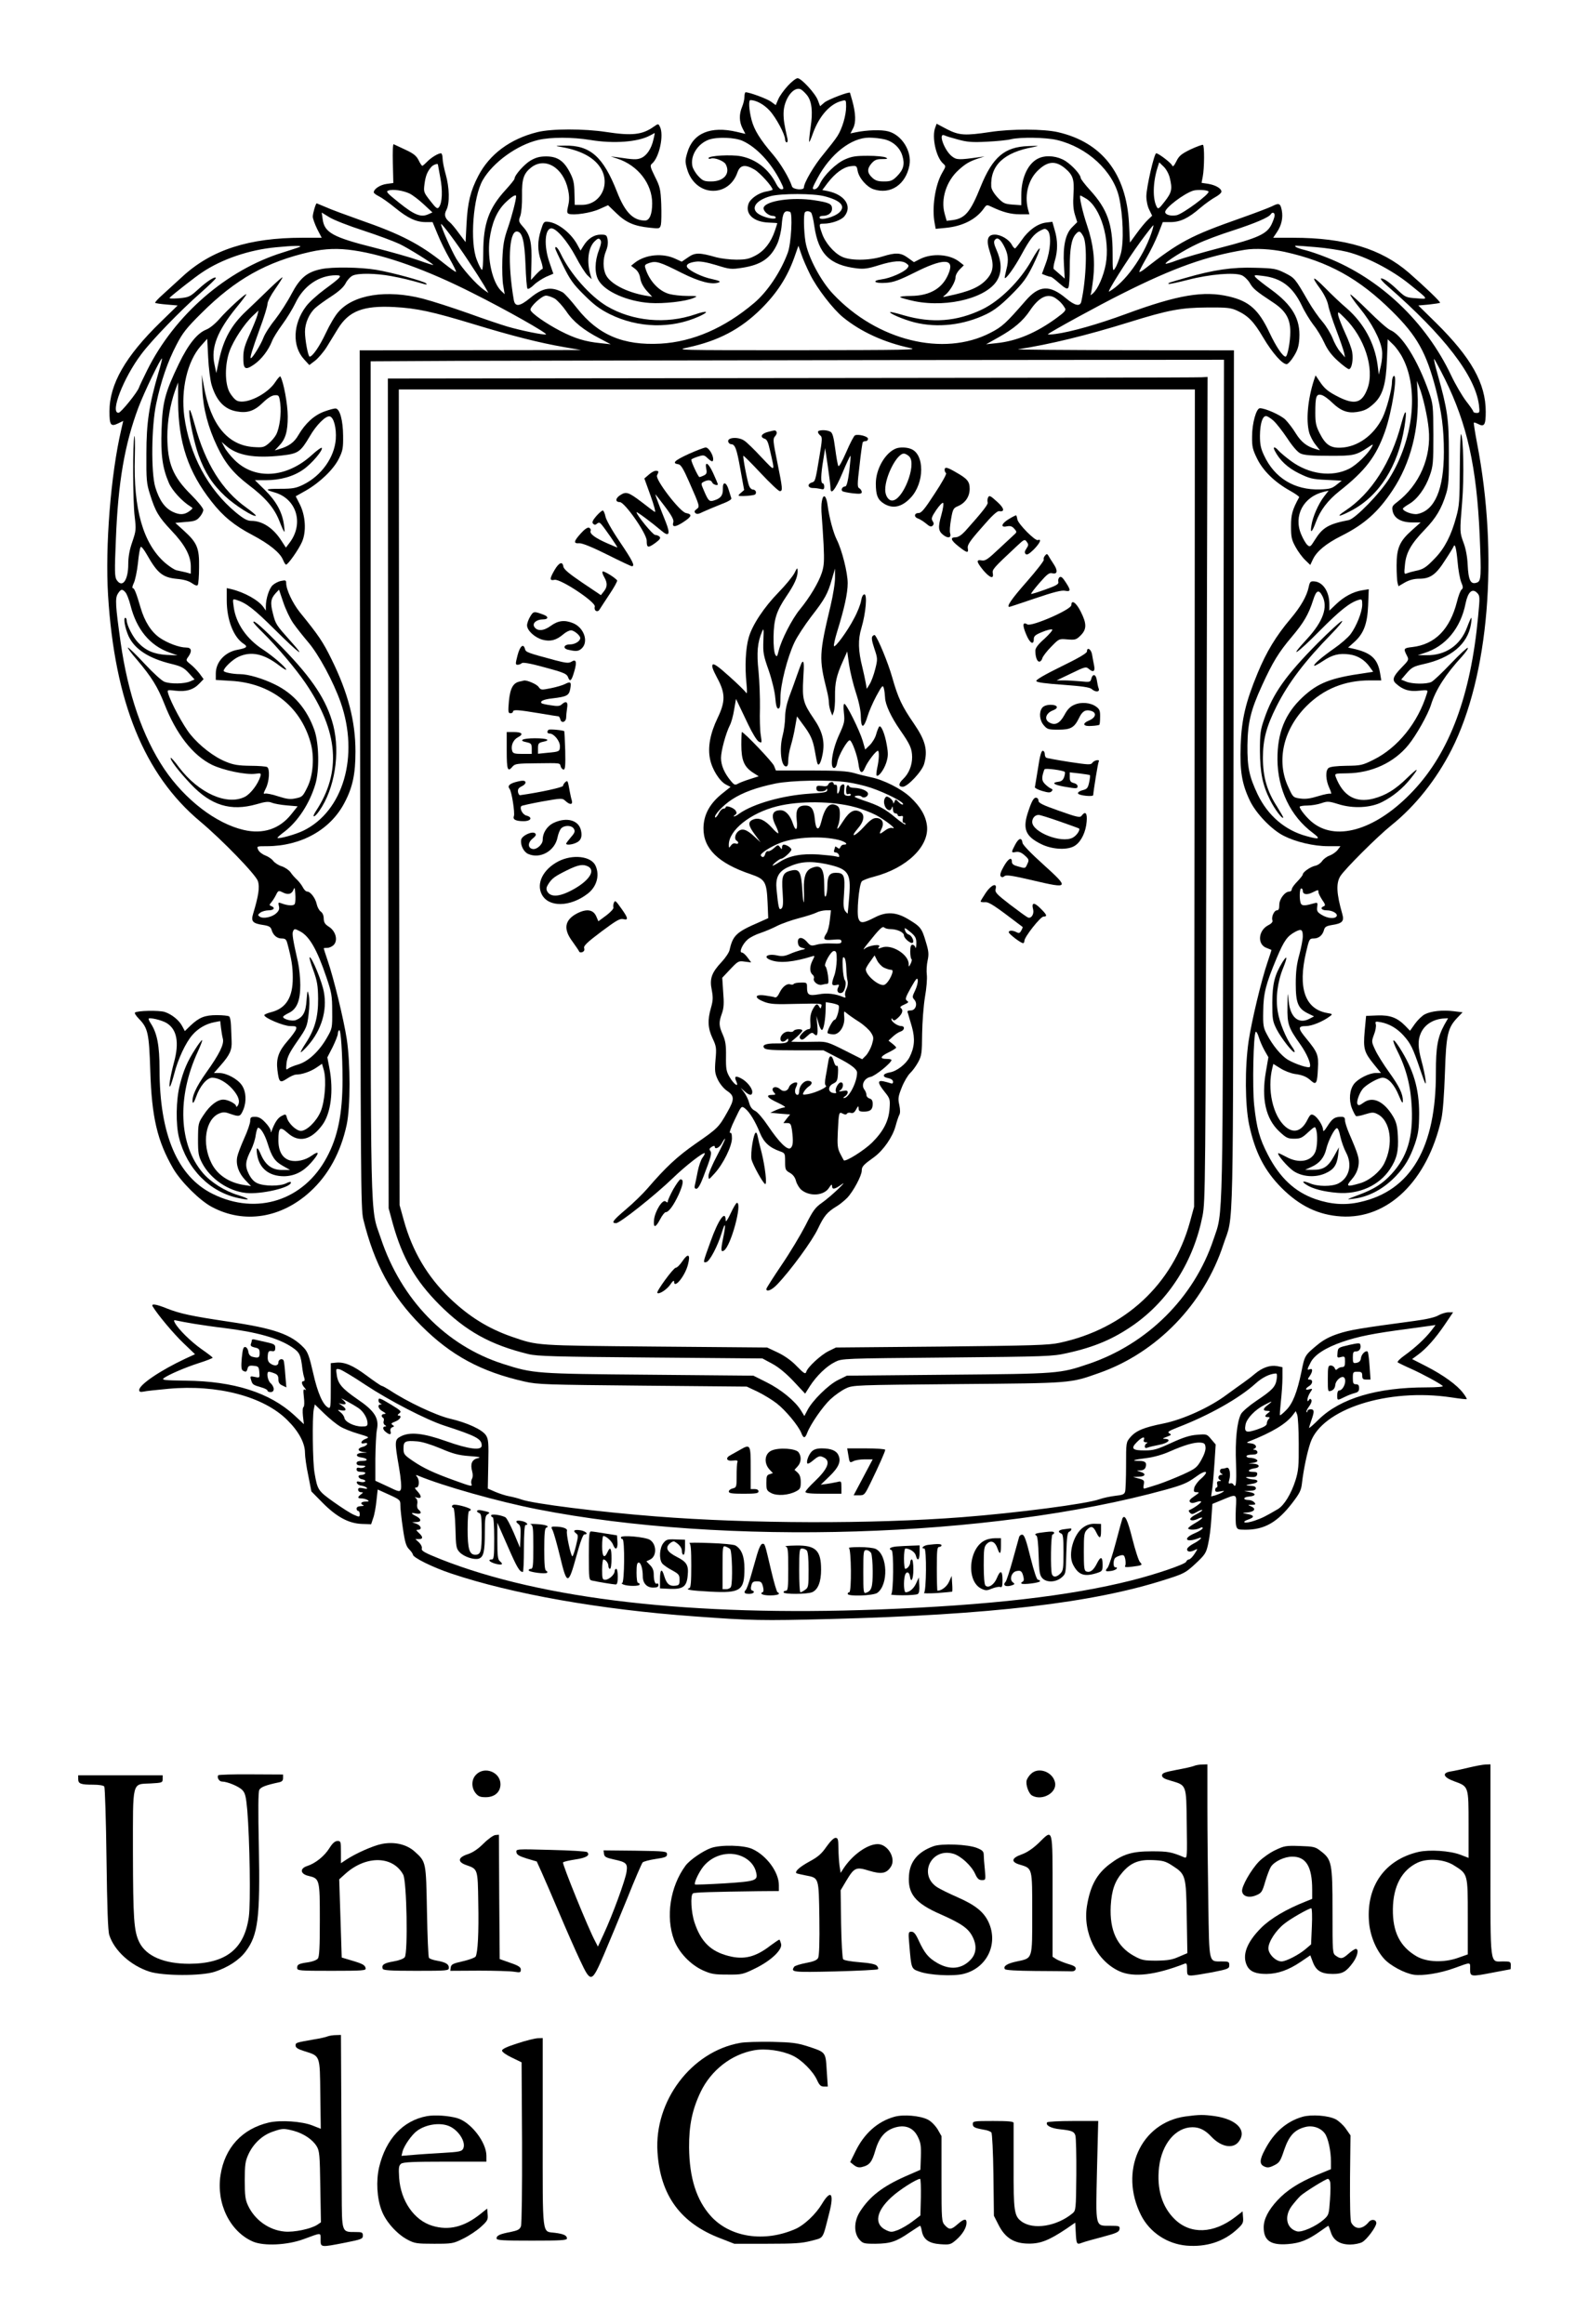 <?xml version="1.0" standalone="no"?>
<!DOCTYPE svg PUBLIC "-//W3C//DTD SVG 20010904//EN"
 "http://www.w3.org/TR/2001/REC-SVG-20010904/DTD/svg10.dtd">
<svg version="1.0" xmlns="http://www.w3.org/2000/svg"
 width="1016pt" height="1486pt" viewBox="0 0 1016 1486"
 preserveAspectRatio="xMidYMid meet">
<g transform="translate(0,1486) scale(0.1,-0.1)"
fill="#000000" stroke="none">
<path d="M5037 14311 c-25 -27 -53 -66 -61 -86 l-16 -37 -30 22 c-26 19 -138
60 -162 60 -5 0 -8 -13 -8 -29 0 -16 -7 -45 -15 -64 -20 -48 -19 -95 3 -138
l18 -35 -55 13 c-167 39 -280 -8 -316 -132 -15 -50 -15 -60 -1 -108 24 -82 90
-137 166 -137 71 0 130 45 155 117 17 49 49 54 109 19 36 -21 116 -110 116
-129 0 -2 -17 -7 -38 -11 -50 -8 -104 -45 -116 -79 -23 -65 32 -116 128 -120
31 -1 56 -3 56 -4 0 -1 -7 -24 -16 -50 -25 -73 -66 -126 -122 -156 -41 -22
-62 -27 -124 -27 -40 0 -98 7 -128 15 -108 31 -136 31 -180 0 l-41 -28 -37 17
c-82 40 -193 30 -262 -23 l-25 -20 26 -20 c17 -13 29 -34 33 -61 4 -26 19 -54
41 -79 l35 -38 -48 8 c-118 22 -219 75 -247 130 -21 40 -21 105 0 155 10 24
14 51 10 72 -5 29 -9 32 -44 32 -43 0 -83 -26 -111 -73 l-18 -29 -17 31 c-39
77 -125 146 -190 153 -27 3 -30 -1 -46 -52 -23 -71 -23 -132 0 -197 10 -29 14
-53 9 -53 -5 0 -23 -16 -41 -35 l-32 -35 3 108 c4 128 -7 180 -52 230 -31 35
-31 39 -19 72 7 21 12 73 11 130 -2 104 10 141 58 179 89 70 206 0 236 -141 9
-41 9 -69 1 -103 -9 -38 -8 -48 4 -52 30 -11 140 5 195 30 l56 25 54 -52 c61
-59 114 -82 214 -92 62 -7 63 -6 70 20 3 15 4 74 2 132 -4 94 -8 111 -40 174
-30 61 -33 72 -20 83 48 39 79 186 51 238 -10 19 -10 19 -39 -1 -73 -52 -139
-59 -303 -34 -142 22 -352 22 -442 -1 -173 -43 -305 -141 -377 -280 -50 -96
-68 -170 -75 -307 l-6 -116 -42 56 c-23 32 -49 63 -59 71 -32 26 -38 49 -21
80 21 42 19 142 -5 226 -11 38 -20 85 -20 102 0 18 -5 33 -10 33 -19 0 -64
-28 -89 -54 -14 -14 -27 -26 -31 -26 -3 0 -14 16 -23 35 -14 28 -31 43 -85 68
-37 17 -71 33 -75 35 -5 2 -7 -52 -5 -122 l3 -126 -44 -6 c-41 -6 -81 -32 -81
-54 0 -5 15 -16 33 -25 17 -8 64 -41 104 -74 81 -66 134 -91 196 -91 l43 0 32
-77 c17 -43 52 -114 77 -157 25 -44 43 -81 41 -84 -3 -2 -35 21 -73 51 -158
127 -280 190 -542 281 -90 32 -188 68 -218 82 -31 13 -57 24 -58 24 -6 0 -25
-64 -25 -85 0 -12 13 -48 28 -79 l29 -56 -123 0 c-342 0 -581 -77 -766 -247
-40 -37 -98 -89 -127 -116 -30 -26 -51 -50 -49 -53 3 -3 37 -8 75 -11 l69 -6
-109 -106 c-225 -219 -327 -397 -327 -571 0 -87 8 -99 53 -78 l35 17 -13 -57
c-67 -287 -103 -745 -84 -1057 42 -681 231 -1147 588 -1446 140 -117 357 -341
370 -382 13 -38 4 -95 -31 -211 -14 -47 -2 -60 67 -70 33 -5 46 -12 51 -29 10
-36 35 -57 65 -57 24 0 30 -5 38 -37 25 -94 33 -143 33 -213 1 -126 -43 -197
-138 -221 -24 -6 -44 -15 -44 -19 0 -18 124 -70 166 -70 37 0 42 -2 37 -20 -3
-11 -27 -44 -54 -75 -58 -66 -74 -113 -65 -187 10 -79 16 -84 61 -54 21 14 47
26 59 26 36 0 92 19 130 45 l35 24 12 -42 c17 -63 6 -201 -21 -264 -27 -63
-89 -123 -126 -123 -30 0 -81 49 -90 86 -6 22 -8 23 -34 9 -24 -12 -44 -43
-63 -95 -4 -12 -6 -12 -6 2 -1 9 -16 33 -35 52 -24 26 -42 36 -65 36 -27 0
-31 -4 -31 -26 0 -15 -17 -65 -39 -113 -21 -47 -41 -100 -44 -117 -10 -50 9
-103 50 -147 l38 -40 -45 7 c-96 15 -171 65 -208 140 -63 125 -38 280 49 317
27 11 39 10 77 -4 53 -18 59 -16 78 29 21 51 18 115 -9 155 -26 40 -98 79
-145 79 l-34 0 42 48 c60 68 74 99 71 157 -1 28 -3 73 -4 100 -1 28 -6 53 -12
57 -5 4 -41 8 -78 8 -77 0 -113 -14 -169 -67 l-36 -35 -16 30 c-20 39 -67 77
-112 92 -37 12 -178 9 -191 -4 -4 -3 7 -21 25 -39 58 -60 65 -90 73 -332 9
-298 45 -450 146 -625 50 -86 172 -207 249 -247 205 -109 443 -71 628 99 116
106 195 251 233 428 24 116 24 391 0 549 -20 127 -83 387 -122 500 -14 41 -25
76 -25 78 0 2 11 3 23 3 13 0 32 9 42 20 27 30 11 88 -32 115 -25 16 -32 27
-33 52 0 19 -7 37 -19 45 -10 7 -22 29 -26 48 -8 38 -40 80 -61 80 -8 0 -20
12 -28 28 -8 15 -25 37 -38 49 -12 11 -31 32 -40 46 -10 14 -35 31 -55 38 -21
6 -46 22 -56 35 -9 13 -33 28 -51 35 -19 7 -39 23 -45 36 -10 23 -10 23 57 23
218 1 405 105 495 278 52 98 70 184 70 327 0 193 -47 375 -153 590 -55 112
-82 152 -203 301 -46 58 -87 144 -87 186 0 18 -4 20 -32 14 -18 -3 -42 -16
-54 -27 -23 -21 -44 -87 -44 -136 l0 -27 -15 22 c-32 45 -121 95 -208 116
l-27 6 0 -78 c0 -124 43 -236 108 -278 29 -19 20 -27 -38 -38 -81 -14 -140
-78 -140 -152 l0 -41 97 -6 c252 -14 442 -160 508 -391 27 -91 18 -216 -21
-292 -27 -55 -32 -60 -73 -68 -35 -8 -56 -5 -113 13 -38 13 -76 20 -84 17 -11
-4 -9 4 6 34 22 43 27 125 8 136 -6 4 -55 8 -107 8 -76 1 -108 6 -154 25 -77
30 -170 102 -230 176 -44 54 -125 204 -142 263 -6 22 -5 22 48 16 66 -8 114 6
151 45 l28 29 -27 37 c-16 20 -42 47 -58 59 -29 23 -29 25 -13 47 26 37 21 59
-14 59 -43 0 -118 28 -168 62 -55 38 -97 104 -123 193 -28 96 -40 125 -50 125
-5 0 -2 14 6 31 9 17 21 74 27 127 5 53 13 101 18 105 4 5 22 -18 40 -50 67
-118 100 -145 191 -154 45 -4 76 -13 97 -28 20 -14 33 -18 37 -10 4 6 8 56 8
112 2 123 -12 157 -97 234 l-55 50 67 6 c56 4 70 9 89 32 13 14 23 35 23 45 0
11 -35 54 -78 97 -117 116 -151 200 -152 371 0 98 18 204 49 293 l20 54 0
-126 c2 -260 65 -447 214 -636 73 -94 147 -154 260 -213 109 -58 178 -113 197
-160 7 -17 15 -30 19 -30 13 0 81 97 102 145 29 66 23 168 -14 241 l-26 51 64
36 c91 52 179 137 212 205 25 50 28 68 27 147 -1 96 -20 168 -46 173 -8 2 -41
-7 -74 -19 -66 -24 -122 -76 -166 -151 -26 -46 -62 -72 -122 -89 l-29 -9 26
28 c43 44 57 92 57 190 0 77 -27 222 -47 255 -2 4 -17 -12 -32 -35 -50 -78
-188 -146 -245 -120 -14 6 -35 31 -48 54 -31 58 -31 177 0 263 25 69 94 174
148 225 l37 35 -7 -30 c-4 -16 -26 -70 -48 -120 -32 -70 -42 -103 -42 -147 -1
-79 11 -88 68 -49 48 33 93 92 116 151 7 19 37 67 65 105 29 39 66 100 84 137
52 110 151 178 259 178 45 0 37 -10 -73 -91 -46 -34 -99 -82 -118 -108 -84
-111 -90 -255 -12 -339 l33 -36 37 28 c20 16 54 55 74 87 20 32 53 86 73 119
70 112 161 147 358 137 146 -8 243 -29 510 -110 246 -75 420 -119 576 -146
l109 -19 -708 -1 -707 -1 3 -2742 c3 -2558 4 -2748 20 -2813 71 -289 181 -490
371 -681 190 -190 382 -294 661 -357 84 -19 135 -20 755 -26 l665 -6 68 -32
c37 -18 92 -51 123 -75 58 -45 139 -143 158 -190 13 -35 24 -35 37 0 21 56
100 170 149 216 28 26 72 57 98 69 46 22 56 22 717 28 735 6 716 5 903 71 370
130 671 442 795 823 67 203 61 -67 64 2968 l3 2747 -702 1 c-387 1 -692 3
-678 6 202 31 440 89 710 173 251 78 331 93 500 94 127 1 150 -2 190 -20 71
-33 107 -70 167 -172 59 -100 126 -175 152 -170 8 2 29 25 45 52 23 37 31 63
34 111 8 125 -44 214 -181 314 -46 33 -90 68 -98 77 -13 16 -10 17 45 10 119
-14 192 -69 250 -190 18 -39 52 -94 74 -123 23 -28 54 -80 70 -115 20 -44 46
-79 86 -115 32 -29 64 -53 71 -53 18 0 29 59 21 109 -3 21 -23 75 -45 122 -21
46 -41 97 -44 112 -4 28 -3 28 42 -17 126 -124 190 -321 146 -447 -34 -94 -79
-109 -180 -60 -72 36 -95 54 -128 104 l-25 37 -11 -32 c-39 -123 -51 -254 -30
-333 6 -22 24 -57 40 -77 l29 -37 -30 9 c-55 16 -91 45 -125 100 -18 30 -49
70 -67 88 -31 29 -127 72 -162 72 -23 0 -50 -96 -50 -180 -1 -66 4 -85 32
-142 38 -78 112 -150 208 -204 36 -20 63 -39 61 -43 -44 -81 -52 -110 -52
-186 0 -69 4 -87 29 -132 15 -28 43 -66 61 -83 l33 -32 17 36 c25 52 83 100
182 150 146 73 235 152 327 291 116 174 172 394 160 625 l-4 75 15 -40 c23
-57 53 -189 60 -266 19 -182 -59 -361 -204 -471 -29 -22 -32 -29 -26 -57 10
-45 55 -71 124 -71 l55 0 -56 -50 c-79 -70 -98 -114 -98 -226 0 -49 3 -99 6
-110 l6 -22 41 24 c29 16 58 24 92 24 70 0 107 26 165 118 28 42 52 82 54 87
9 25 18 -11 26 -97 4 -51 15 -110 23 -130 13 -30 13 -39 2 -48 -7 -6 -20 -40
-29 -77 -45 -176 -140 -273 -286 -290 -55 -6 -57 -10 -35 -53 15 -28 14 -30
-35 -80 -53 -55 -61 -78 -32 -102 42 -38 84 -51 145 -44 57 6 58 5 51 -17 -57
-187 -186 -347 -341 -424 -72 -36 -83 -38 -175 -39 -63 -1 -103 -6 -113 -14
-21 -17 -19 -76 5 -128 11 -23 15 -40 9 -37 -5 4 -41 -3 -80 -15 -52 -16 -82
-20 -116 -15 -44 6 -46 8 -75 72 -79 167 -33 370 116 519 109 109 244 164 404
164 l74 0 -7 43 c-16 97 -58 135 -178 161 l-27 6 36 32 c63 55 87 118 92 237
l4 104 -42 -7 c-58 -9 -117 -41 -167 -89 l-43 -41 0 42 c0 79 -41 141 -96 145
-24 2 -29 -2 -36 -36 -12 -58 -51 -126 -116 -203 -93 -110 -154 -211 -210
-346 -78 -189 -103 -296 -109 -463 -6 -164 8 -247 58 -352 39 -83 140 -188
218 -227 77 -39 191 -66 283 -66 l79 0 -18 -24 c-10 -13 -33 -29 -51 -36 -18
-6 -39 -22 -48 -35 -9 -13 -28 -27 -44 -30 -32 -7 -80 -41 -80 -56 0 -5 -16
-25 -35 -45 -19 -19 -35 -41 -35 -49 0 -8 -7 -15 -15 -15 -29 0 -65 -47 -65
-85 0 -25 -4 -35 -15 -35 -18 0 -37 -43 -29 -64 4 -9 -6 -21 -26 -31 -66 -34
-72 -125 -10 -146 16 -6 30 -12 30 -13 0 -1 -11 -36 -25 -77 -40 -117 -101
-373 -121 -504 -25 -170 -23 -409 3 -535 38 -177 98 -294 208 -405 116 -116
236 -173 380 -182 299 -19 552 227 641 622 10 44 18 154 23 295 8 249 18 290
83 357 l30 31 -57 7 c-71 9 -144 1 -185 -20 -17 -9 -45 -36 -63 -61 l-31 -44
-30 31 c-52 53 -98 70 -179 67 l-72 -3 -9 -97 c-10 -114 -4 -135 61 -215 l43
-53 -33 0 c-42 0 -115 -37 -140 -71 -28 -38 -33 -101 -13 -154 10 -25 22 -47
26 -50 5 -3 32 2 59 11 42 13 54 14 77 2 86 -41 107 -194 44 -318 -27 -52 -94
-108 -154 -125 -85 -25 -93 -21 -52 26 24 28 37 56 42 86 7 46 0 69 -60 208
-14 33 -26 70 -26 83 0 17 -6 22 -24 22 -41 0 -57 -11 -87 -58 -20 -32 -29
-40 -29 -26 0 26 -34 80 -59 94 -18 9 -23 6 -41 -29 -37 -74 -87 -89 -140 -45
-81 69 -119 239 -84 378 l6 24 45 -28 c25 -16 66 -32 92 -36 52 -7 77 -18 107
-46 30 -26 37 -12 41 81 5 86 -2 103 -74 191 -55 66 -55 80 -3 80 38 0 109 29
154 63 18 13 17 15 -20 21 -140 26 -186 161 -133 387 20 86 22 89 49 89 33 0
57 21 66 55 5 19 15 25 50 31 67 10 80 24 67 70 -37 129 -41 196 -13 242 28
45 236 253 328 327 152 122 286 291 383 481 239 471 303 1242 163 1963 -13 69
-22 127 -20 129 3 2 14 -2 26 -8 41 -22 50 -7 50 78 0 180 -92 345 -319 569
l-112 110 67 6 c37 4 69 9 72 11 5 5 -95 101 -199 192 -178 154 -408 224 -741
224 l-127 0 24 36 c29 43 40 91 31 139 -9 46 -18 49 -63 26 -21 -10 -110 -44
-198 -75 -324 -114 -393 -151 -622 -330 -13 -10 -26 -17 -28 -14 -2 2 18 41
44 86 27 46 61 116 77 157 l29 75 49 0 c62 0 114 24 191 91 33 28 77 59 98 70
20 11 37 26 37 34 0 20 -37 42 -86 50 l-41 6 8 42 c10 54 11 194 1 201 -4 2
-40 -11 -79 -29 -59 -29 -74 -41 -91 -76 -15 -30 -23 -38 -27 -27 -6 16 -87
78 -102 78 -13 0 -63 -219 -63 -275 0 -30 8 -66 19 -87 l18 -37 -28 -27 c-16
-15 -48 -54 -71 -86 l-43 -59 -6 123 c-17 318 -173 518 -454 583 -91 21 -297
22 -434 1 -160 -24 -198 -22 -276 18 l-66 35 -9 -25 c-23 -59 5 -189 50 -229
19 -17 19 -18 -5 -59 -46 -79 -68 -227 -48 -326 l6 -33 62 6 c110 10 198 55
247 126 17 23 17 24 52 7 70 -33 120 -46 178 -46 l60 0 -9 33 c-24 95 4 196
72 255 59 53 107 54 165 6 51 -43 60 -71 54 -165 -4 -60 -1 -98 9 -131 l15
-48 -33 -33 c-42 -42 -59 -119 -52 -240 l5 -88 -32 28 c-17 15 -34 30 -38 33
-4 3 -1 27 7 54 19 63 19 129 -1 195 l-15 53 -41 -5 c-54 -7 -113 -50 -155
-112 -19 -27 -38 -51 -42 -53 -4 -1 -14 9 -21 23 -18 34 -70 65 -109 65 -48 0
-57 -35 -30 -116 25 -75 21 -119 -17 -164 -47 -55 -113 -84 -259 -114 -30 -7
-30 -7 -8 11 29 25 63 83 63 111 0 13 12 35 26 49 l27 27 -28 22 c-61 49 -174
57 -252 18 l-39 -20 -39 28 c-45 33 -77 35 -163 8 -87 -27 -209 -27 -261 0
-51 25 -106 91 -125 148 -21 60 -20 62 10 62 51 0 115 23 134 48 51 64 2 137
-106 160 l-36 7 33 44 c49 64 101 102 146 108 39 5 41 4 47 -29 8 -46 59 -104
102 -118 108 -36 206 30 229 153 17 89 -48 194 -135 217 -44 12 -136 9 -209
-6 l-33 -7 17 33 c19 36 17 94 -5 175 -8 28 -15 51 -15 52 -4 9 -140 -43 -163
-62 l-28 -24 -14 37 c-15 43 -106 142 -130 142 -10 0 -38 -22 -63 -49z m125
-62 c29 -39 36 -105 21 -203 -7 -49 -11 -91 -9 -93 2 -2 13 23 24 55 41 112
110 189 185 207 26 7 27 6 27 -37 0 -56 -25 -140 -55 -187 -12 -20 -53 -72
-89 -116 -60 -71 -126 -184 -126 -214 0 -19 -70 -13 -76 7 -18 55 -72 145
-120 202 -84 98 -122 159 -139 225 -16 63 -20 125 -7 125 36 0 86 -27 122 -66
42 -45 100 -154 100 -186 0 -10 5 -18 10 -18 6 0 8 10 5 23 -20 89 -25 118
-25 161 0 93 68 183 115 152 10 -7 27 -24 37 -37z m-984 -281 c-13 -59 -43
-103 -78 -118 -29 -12 -47 -11 -155 5 l-40 5 42 -14 c132 -43 223 -161 223
-286 0 -70 -17 -110 -46 -110 -76 0 -128 53 -179 184 -88 224 -171 298 -334
295 -65 -1 -65 -2 -21 -9 120 -21 204 -64 247 -129 71 -105 5 -241 -117 -241
l-45 0 -2 76 c-1 63 -6 87 -30 133 -38 73 -79 101 -151 101 -41 0 -66 -7 -99
-26 -40 -23 -103 -94 -103 -116 0 -6 -26 -38 -58 -73 -106 -116 -142 -215
-142 -398 0 -71 -4 -116 -9 -112 -5 3 -20 31 -32 63 -46 114 -24 404 38 511
65 113 219 224 354 256 81 19 218 19 334 0 150 -25 305 -13 382 29 15 8 29 15
29 16 1 0 -2 -19 -8 -42z m1947 0 c58 -16 90 -19 185 -14 63 3 133 10 155 16
60 14 221 12 293 -5 193 -46 358 -197 397 -365 26 -116 32 -287 11 -363 -10
-35 -25 -75 -35 -90 -16 -26 -17 -23 -17 96 0 184 -34 280 -143 400 -34 37
-61 73 -61 79 0 21 -53 80 -98 109 -48 30 -115 39 -164 20 -71 -27 -118 -122
-118 -239 l0 -64 -57 4 c-50 4 -60 9 -95 46 -23 25 -39 52 -40 69 -7 136 81
219 270 253 41 8 37 9 -33 6 -152 -5 -228 -70 -305 -260 -64 -160 -99 -202
-177 -213 l-40 -5 -13 46 c-26 93 11 208 88 278 46 42 71 56 127 75 l40 13
-35 -5 c-129 -18 -144 -18 -174 6 -48 38 -89 151 -48 134 9 -5 49 -17 87 -27z
m-1376 -9 c88 -40 180 -138 240 -256 25 -50 25 -53 6 -53 -8 0 -22 15 -31 33
-48 95 -129 159 -227 178 -60 12 -207 4 -207 -12 0 -4 7 -6 15 -3 22 9 84 -15
95 -36 32 -59 -11 -110 -93 -110 -44 0 -54 4 -82 34 -18 19 -35 48 -38 64 -14
67 34 143 105 169 54 19 167 15 217 -8z m907 10 c56 -14 99 -54 114 -106 16
-53 7 -88 -35 -130 -28 -28 -40 -33 -83 -33 -38 0 -55 5 -76 25 -32 30 -33 56
-3 91 19 21 32 27 66 27 36 0 40 2 25 10 -11 6 -62 11 -114 11 -78 0 -104 -4
-147 -23 -57 -25 -133 -99 -160 -155 -10 -23 -24 -36 -36 -36 -16 0 -14 8 20
71 83 155 216 259 330 259 30 0 74 -5 99 -11z m1823 -244 c18 -73 14 -94 -31
-152 -36 -47 -43 -52 -51 -37 -28 50 -26 157 4 252 l11 34 28 -27 c16 -15 33
-46 39 -70z m-4679 83 c0 -2 7 -39 15 -83 16 -83 13 -160 -8 -189 -10 -14 -18
-9 -56 40 -42 54 -43 57 -37 106 7 54 18 81 44 111 12 14 42 24 42 15z m-182
-185 c19 -9 60 -40 91 -69 l56 -52 -27 -12 c-46 -21 -88 -5 -185 73 -79 63
-88 73 -69 79 29 10 93 0 134 -19z m5109 13 c13 -13 -164 -144 -204 -152 -38
-7 -73 3 -73 21 0 26 119 117 179 136 26 8 89 5 98 -5z m-2454 -31 c100 -26
134 -61 97 -100 -31 -33 -130 -59 -130 -35 0 6 9 10 21 10 34 0 59 19 59 45 0
32 -18 40 -115 55 -138 21 -305 -3 -322 -46 -7 -20 29 -54 58 -54 10 0 19 -5
19 -11 0 -15 -66 -3 -105 20 -60 35 -26 90 72 117 68 18 275 18 346 -1z
m-1973 0 c0 -23 -27 -127 -52 -200 -26 -74 -32 -110 -36 -205 -2 -63 0 -139 6
-168 l9 -53 -22 21 c-56 53 -90 203 -75 328 14 104 45 180 100 235 41 40 70
58 70 42z m3645 -15 c93 -58 154 -262 125 -420 -14 -75 -50 -158 -82 -186 -12
-10 -19 -14 -15 -8 4 6 11 53 17 104 13 116 1 219 -39 338 -29 85 -53 192 -43
192 2 0 19 -9 37 -20z m-1893 -85 c17 -7 7 -203 -15 -261 -45 -122 -130 -249
-215 -321 -189 -160 -391 -248 -598 -260 -238 -13 -399 55 -534 226 -39 50
-81 96 -92 102 -74 39 -128 30 -208 -36 -67 -55 -97 -59 -105 -12 -40 232 -31
437 19 437 35 0 50 -59 56 -212 3 -80 8 -150 13 -154 4 -4 22 6 40 24 17 17
53 40 78 52 l47 20 -24 70 c-38 107 -31 220 12 220 32 0 102 -82 154 -179 28
-54 63 -109 77 -122 l26 -24 -7 25 c-27 90 -15 179 28 219 19 18 25 19 34 8 9
-10 6 -27 -9 -68 -27 -70 -28 -147 -2 -191 41 -72 184 -135 328 -145 87 -6
231 10 280 32 28 12 26 13 -41 13 -40 0 -90 6 -113 12 -68 18 -130 84 -155
167 -6 18 -1 23 26 32 43 14 67 7 207 -64 114 -57 196 -78 238 -60 13 5 0 11
-45 21 -61 12 -143 52 -158 75 -10 17 10 30 54 36 29 4 68 -3 132 -22 86 -27
95 -28 166 -17 122 19 183 62 225 156 12 28 24 79 27 115 6 82 17 100 54 86z
m133 -3 c6 -4 16 -44 22 -89 26 -177 98 -248 273 -269 45 -5 72 -1 138 20 93
29 149 33 177 12 17 -12 18 -16 5 -32 -22 -25 -108 -63 -163 -70 -68 -9 -44
-28 30 -22 46 3 84 17 184 67 173 87 246 89 220 8 -35 -105 -118 -158 -248
-159 -41 0 -71 -4 -67 -8 5 -5 47 -16 93 -26 218 -43 475 26 532 144 26 52 22
115 -11 188 -15 34 -17 50 -9 60 15 19 33 8 56 -34 29 -53 34 -93 18 -154 -7
-29 -12 -54 -11 -55 8 -9 62 66 106 147 56 103 80 134 124 157 26 13 30 13 45
-1 24 -25 19 -126 -12 -209 l-25 -68 25 -10 c13 -5 28 -9 32 -9 5 0 29 -19 55
-42 38 -33 50 -38 57 -27 5 8 9 66 9 129 0 120 11 183 38 213 21 24 29 22 49
-15 26 -50 19 -269 -13 -415 -7 -35 -41 -28 -97 19 -106 89 -173 85 -259 -14
-127 -146 -150 -167 -226 -206 -300 -155 -724 -50 -1005 248 -79 83 -162 240
-177 335 -11 69 -13 179 -3 188 8 9 25 9 38 -1z m-2862 -116 c92 -30 196 -69
232 -86 55 -26 215 -126 215 -134 0 -2 -44 12 -97 31 -54 19 -179 54 -277 79
-268 67 -322 97 -333 183 l-6 42 49 -30 c27 -17 124 -55 217 -85z m5827 97 c0
-9 -9 -35 -20 -58 -30 -61 -86 -87 -327 -149 -115 -30 -239 -66 -277 -80 -38
-15 -71 -24 -73 -22 -8 8 120 89 203 127 45 22 147 60 226 85 141 46 231 84
243 104 10 16 25 12 25 -7z m-5157 -288 c40 -60 86 -132 102 -159 l28 -49 -29
20 c-50 36 -138 135 -176 198 -31 52 -98 203 -98 222 0 13 101 -122 173 -232z
m4368 172 c-53 -154 -169 -314 -269 -371 -20 -12 114 201 201 320 42 57 79
104 81 104 3 0 -3 -24 -13 -53z m-5446 -86 c-11 -5 -59 -20 -106 -35 -360
-111 -692 -399 -868 -753 -27 -54 -50 -103 -52 -110 -10 -31 -116 -162 -131
-162 -56 -2 31 223 145 374 66 89 251 280 379 392 54 48 98 90 98 95 0 16 -57
-20 -113 -72 -53 -48 -59 -51 -124 -57 -43 -3 -64 -2 -58 4 26 25 165 134 208
162 125 84 300 144 471 160 112 11 176 12 151 2z m3265 -176 c44 -89 146 -221
211 -274 113 -92 261 -160 429 -196 57 -12 -27 -13 -720 -14 -782 0 -785 0
-700 18 193 42 335 116 466 246 102 101 167 202 212 327 l27 77 18 -52 c9 -29
35 -88 57 -132z m3233 175 c65 -5 155 -19 200 -30 123 -31 285 -115 397 -205
129 -104 126 -98 46 -92 -63 4 -71 8 -110 44 -58 56 -96 83 -115 83 -9 0 9
-22 44 -52 359 -313 556 -569 581 -755 6 -50 5 -53 -15 -53 -11 0 -21 4 -21 9
0 5 -21 35 -46 67 -25 33 -68 106 -95 163 -162 343 -454 620 -794 754 -49 20
-112 41 -140 48 -27 6 -54 16 -59 20 -12 11 -19 11 127 -1z m-6150 -21 c203
-30 466 -124 760 -273 214 -107 482 -259 468 -264 -14 -5 -161 25 -246 50 -38
11 -151 49 -250 85 -99 35 -231 78 -293 94 -231 59 -442 26 -539 -86 -20 -22
-56 -83 -80 -135 -40 -85 -85 -150 -103 -150 -10 0 -30 106 -30 159 0 55 27
117 66 152 16 15 62 48 102 74 49 32 79 59 92 84 10 20 30 42 45 49 36 17 147
15 246 -3 73 -14 109 -22 214 -52 13 -3 17 -2 10 5 -14 14 -214 69 -319 87
-103 17 -283 20 -355 4 -89 -19 -133 -56 -187 -158 -26 -50 -74 -124 -105
-164 -32 -39 -66 -92 -75 -117 -16 -43 -70 -130 -80 -130 -8 0 8 53 57 188 27
72 49 144 49 158 0 15 21 56 50 97 27 39 48 72 46 74 -2 2 -37 -29 -79 -69
-41 -40 -110 -107 -154 -148 -94 -89 -143 -177 -172 -310 l-18 -85 -12 57
c-23 106 19 212 139 360 38 46 67 85 65 87 -6 6 -123 -101 -171 -157 -27 -31
-62 -60 -85 -69 -58 -23 -115 -94 -175 -218 -89 -185 -105 -245 -111 -420 -6
-163 6 -248 47 -343 20 -47 84 -117 136 -149 19 -12 19 -12 -1 -28 -34 -27
-65 -29 -111 -7 -51 25 -85 73 -111 157 -28 93 -25 392 6 535 30 143 73 268
129 375 39 76 64 108 162 205 216 215 415 327 695 390 94 21 178 24 278 9z
m5950 -9 c281 -62 477 -171 688 -380 159 -157 218 -263 279 -495 38 -149 52
-256 52 -405 0 -238 -58 -374 -169 -396 -29 -6 -93 17 -93 34 0 4 18 17 40 30
52 30 104 101 132 182 21 59 23 82 23 260 -1 187 -2 198 -29 275 -72 204 -172
364 -247 395 -17 7 -80 63 -140 123 -61 60 -112 107 -115 104 -3 -3 24 -43 61
-88 74 -91 131 -198 141 -267 4 -26 1 -67 -7 -101 l-13 -56 -8 63 c-19 139
-88 265 -196 360 -37 31 -99 90 -139 131 -81 82 -94 79 -31 -6 25 -35 44 -74
50 -102 4 -25 28 -98 52 -161 24 -63 46 -128 50 -145 l6 -30 -30 35 c-17 19
-39 59 -50 89 -12 29 -40 76 -64 104 -24 27 -66 87 -93 134 -83 144 -85 146
-148 178 -55 27 -69 30 -190 33 -142 5 -267 -13 -442 -64 -109 -31 -117 -33
-111 -39 2 -3 58 9 124 26 139 36 296 49 344 29 16 -7 39 -29 51 -49 21 -37
39 -52 148 -124 81 -53 111 -104 111 -188 0 -66 -18 -159 -30 -159 -18 0 -61
64 -103 153 -69 147 -130 201 -257 231 -163 39 -329 11 -660 -111 -179 -66
-352 -115 -450 -128 -30 -4 -53 -5 -50 -2 15 15 331 188 476 260 330 166 539
240 784 280 65 11 169 5 253 -13z m-4666 -299 c17 -11 50 -47 73 -80 45 -68
111 -121 215 -175 l70 -37 -65 7 c-99 10 -164 30 -259 79 -90 47 -182 111
-189 133 -6 19 72 92 99 92 13 0 38 -9 56 -19z m3203 2 c26 -18 44 -37 60 -64
7 -13 -4 -25 -53 -61 -131 -96 -256 -149 -387 -162 l-65 -7 77 43 c100 56 158
105 203 172 58 87 114 114 165 79z m-5397 -554 c30 -100 81 -155 159 -169 68
-13 114 2 168 55 31 30 56 46 75 48 28 2 30 0 37 -53 8 -63 -4 -155 -26 -198
-8 -16 -30 -42 -48 -57 -30 -25 -38 -27 -98 -23 -165 12 -272 143 -316 386
l-14 77 4 -100 c5 -117 37 -239 95 -360 50 -106 104 -171 199 -244 110 -83
165 -148 198 -231 15 -39 29 -70 32 -70 2 0 1 21 -3 48 -11 79 -50 149 -120
218 l-65 64 68 0 c93 0 177 23 241 68 53 36 130 127 118 139 -4 3 -31 -17 -62
-45 -163 -149 -366 -162 -496 -32 -26 26 -55 62 -64 81 l-18 34 24 -21 c73
-66 183 -86 362 -66 104 12 118 22 178 123 42 73 102 132 127 127 26 -5 44
-74 39 -146 -9 -117 -92 -233 -207 -290 -47 -23 -68 -27 -147 -27 -97 0 -104
-4 -38 -23 141 -40 189 -198 98 -320 l-25 -33 -28 43 c-52 82 -122 128 -193
128 -25 0 -48 12 -98 53 -179 148 -298 370 -331 617 -22 170 20 350 105 447
l42 47 6 -120 c3 -65 13 -144 22 -175z m7617 170 c103 -201 67 -520 -86 -766
-59 -96 -218 -259 -260 -268 -130 -25 -168 -48 -217 -127 -28 -45 -31 -47 -48
-32 -9 8 -27 38 -39 67 -51 119 13 241 145 273 l30 7 -28 -36 c-38 -49 -74
-132 -82 -187 -9 -55 4 -45 29 23 28 75 75 137 150 197 166 131 234 220 291
380 45 126 84 373 56 356 -6 -4 -11 -22 -11 -40 0 -46 -35 -176 -61 -228 -56
-112 -159 -186 -266 -190 -66 -3 -98 19 -135 92 -23 45 -28 66 -28 129 0 107
6 124 39 116 14 -3 46 -26 71 -51 52 -50 97 -67 155 -58 51 8 72 19 113 57 53
51 74 122 80 275 l5 133 34 -33 c19 -18 48 -58 63 -89z m-7956 -89 c-61 -208
-78 -323 -78 -520 -1 -167 1 -192 23 -260 34 -110 55 -145 137 -232 85 -89
124 -160 124 -230 l0 -46 -32 9 c-18 4 -45 10 -59 13 -14 3 -47 25 -74 48
-140 123 -203 343 -193 676 2 86 1 146 -3 132 -11 -40 -10 -416 2 -512 10 -83
9 -91 -15 -162 -18 -51 -26 -96 -26 -143 0 -103 -38 -155 -74 -101 -13 20 -14
55 -5 263 14 361 56 605 144 840 36 96 144 320 151 313 1 -2 -8 -42 -22 -88z
m8224 -42 c143 -289 204 -565 223 -1002 11 -259 9 -290 -16 -300 -42 -16 -56
12 -61 116 -2 46 -12 101 -25 135 -26 71 -26 70 -10 264 13 151 8 424 -8 433
-3 2 -6 -98 -7 -222 -1 -201 -3 -236 -23 -307 -31 -116 -73 -198 -133 -261
-59 -62 -77 -74 -128 -84 -19 -4 -44 -11 -54 -15 -18 -8 -19 -4 -13 53 7 78
38 134 128 227 71 74 106 132 136 230 15 50 18 93 17 260 0 215 -9 278 -72
502 -16 56 -26 100 -22 98 3 -2 34 -59 68 -127z m-1416 -2555 c-4 -2934 0
-2759 -63 -2947 -124 -372 -423 -669 -799 -796 -183 -62 -189 -63 -895 -69
l-650 -6 -57 -28 c-61 -30 -165 -132 -196 -194 l-19 -36 -22 36 c-37 60 -128
134 -218 179 l-86 43 -666 6 c-728 6 -740 7 -934 69 -366 117 -651 410 -782
803 -70 209 -65 -4 -65 2943 l0 2664 558 3 c306 1 1534 3 2727 5 l2171 2 -4
-2677z m320 2288 c18 -16 57 -66 88 -112 34 -52 66 -89 85 -98 22 -11 72 -15
180 -15 159 -1 174 2 254 55 31 21 33 21 23 3 -24 -45 -98 -117 -146 -141
-109 -55 -256 -36 -372 50 -33 24 -68 54 -78 65 -25 29 -40 28 -25 0 31 -61
83 -109 154 -144 68 -33 85 -38 175 -42 l99 -5 -34 -27 c-29 -23 -44 -27 -105
-29 -163 -5 -291 73 -358 218 -21 44 -26 71 -26 126 1 77 16 125 39 125 8 0
29 -13 47 -29z m-7340 -1098 c9 -10 23 -47 32 -82 39 -155 124 -258 250 -303
l51 -18 -70 3 c-80 5 -133 27 -182 79 -33 34 -72 110 -73 141 0 9 -4 17 -9 17
-14 0 -1 -68 21 -117 39 -84 130 -143 276 -178 61 -15 78 -24 109 -58 l37 -41
-30 -13 c-36 -15 -121 -17 -162 -2 -17 6 -70 54 -127 115 -53 57 -101 104
-107 104 -5 0 20 -35 57 -77 94 -111 133 -174 176 -283 75 -192 181 -329 305
-390 73 -35 216 -65 277 -57 35 5 37 4 32 -16 -15 -49 -61 -111 -99 -131 -114
-58 -296 23 -422 189 -26 36 -50 62 -52 60 -9 -9 53 -89 127 -167 130 -138
256 -176 420 -130 57 17 78 19 99 10 15 -6 58 -14 96 -17 l69 -6 -40 -50 c-75
-95 -181 -130 -305 -101 -177 41 -375 193 -508 390 -137 205 -232 478 -279
811 -33 234 -36 281 -17 310 19 30 28 31 48 8z m1072 -196 c20 -29 63 -83 96
-122 68 -79 161 -252 208 -385 120 -343 17 -697 -239 -821 -49 -24 -157 -54
-165 -46 -2 2 18 20 45 40 86 66 160 179 197 302 27 89 24 259 -5 345 -48 137
-132 235 -253 294 -77 38 -172 66 -223 66 -46 0 -105 12 -105 21 0 18 57 73
95 90 80 37 161 20 258 -54 26 -20 47 -33 47 -28 0 13 -86 87 -145 126 -108
69 -177 169 -191 276 -7 51 -7 51 17 44 64 -20 113 -58 247 -191 153 -152 207
-192 101 -74 -93 104 -97 109 -114 178 -18 68 -14 95 18 130 l21 22 27 -80
c15 -45 43 -104 63 -133z m7577 42 c-47 -506 -182 -868 -415 -1115 -228 -243
-482 -325 -638 -207 -37 27 -88 89 -88 105 0 4 22 8 49 8 27 0 67 7 90 15 38
13 47 13 108 -6 95 -30 208 -24 281 14 69 35 132 87 182 150 58 72 49 73 -23
3 -76 -74 -136 -111 -216 -132 -114 -29 -194 18 -240 138 -8 23 -7 23 73 24
156 2 299 68 391 181 50 61 126 196 145 258 30 96 94 195 198 308 24 27 41 51
37 55 -3 4 -52 -41 -108 -100 -56 -59 -112 -112 -125 -118 -32 -15 -121 -14
-161 2 l-32 13 35 41 c32 37 45 44 108 58 176 39 282 128 303 254 4 23 5 42 2
42 -2 0 -14 -27 -26 -59 -42 -116 -138 -182 -260 -180 l-56 0 42 14 c136 42
233 159 264 318 15 72 42 98 73 67 19 -19 19 -25 7 -151z m-996 131 c37 -72 5
-163 -98 -275 -125 -135 -67 -98 82 53 127 128 191 180 249 197 20 6 22 3 22
-32 -1 -47 -37 -137 -75 -188 -16 -21 -63 -62 -105 -91 -80 -56 -134 -103
-127 -110 2 -3 28 11 56 30 60 40 103 51 169 42 53 -7 98 -35 130 -80 l22 -31
-52 -8 c-220 -31 -300 -62 -400 -155 -112 -105 -161 -228 -160 -397 1 -192 84
-364 225 -469 53 -40 45 -45 -38 -22 -138 37 -248 131 -314 268 -54 115 -66
172 -65 313 2 145 21 225 93 382 68 149 107 213 191 312 76 90 107 143 136
234 20 64 36 71 59 27z m-6570 -1968 c-5 -15 -46 -13 -89 4 -16 6 -18 4 -13
-18 5 -18 1 -31 -17 -47 -27 -25 -84 -37 -106 -21 -13 9 -12 12 4 25 11 8 35
15 53 15 34 0 45 16 18 27 -14 5 -14 8 -2 22 8 9 22 30 31 48 15 31 17 31 45
17 34 -17 57 -10 68 19 6 17 9 11 11 -27 2 -27 1 -55 -3 -64z m6445 83 c0 -24
26 -28 61 -11 39 19 39 19 39 2 0 -7 11 -29 24 -49 20 -28 22 -37 10 -41 -26
-10 -14 -26 19 -26 38 0 73 -22 63 -38 -11 -18 -58 -14 -95 9 -28 17 -32 24
-29 50 4 27 2 30 -16 25 -59 -17 -78 -18 -87 -5 -12 19 -11 99 1 99 6 0 10 -7
10 -15z m-6412 -259 c60 -31 109 -116 169 -294 33 -97 37 -118 37 -217 1 -108
0 -111 -34 -170 -49 -86 -119 -151 -182 -170 -28 -8 -57 -20 -66 -27 -13 -11
-14 -7 -10 36 5 39 19 67 69 139 59 85 63 95 72 171 6 48 7 97 2 121 -9 39 -9
38 -15 -31 -5 -77 -23 -108 -69 -126 -24 -9 -81 6 -81 21 0 4 16 15 35 24 53
25 75 78 75 179 0 46 -7 112 -15 148 -31 136 -38 178 -32 194 8 20 11 20 45 2z
m6412 -32 c0 -19 -10 -72 -22 -117 -17 -60 -23 -110 -23 -187 0 -123 15 -158
78 -189 l39 -19 -31 -16 c-68 -35 -121 10 -131 111 -7 67 -7 66 -8 -32 -2
-113 6 -135 82 -242 42 -59 71 -127 61 -144 -7 -10 -91 17 -139 45 -44 26 -99
92 -137 166 -21 39 -24 58 -22 145 1 115 17 175 87 342 47 111 67 139 120 167
37 19 46 13 46 -30z m-7264 -555 c65 -40 81 -124 47 -249 -24 -90 -37 -169
-25 -155 4 6 16 42 26 80 23 92 74 201 116 248 37 43 88 72 142 82 l36 7 5
-44 c3 -23 8 -55 12 -69 9 -35 -22 -98 -107 -217 -65 -92 -93 -154 -86 -190 2
-9 12 7 22 36 23 67 69 122 103 122 38 0 89 -28 128 -71 39 -44 52 -79 36
-106 -6 -10 -11 -12 -11 -6 0 16 -52 43 -82 43 -38 0 -85 -36 -124 -95 -37
-55 -37 -57 -38 -158 0 -91 3 -107 26 -152 53 -102 168 -180 281 -192 96 -10
287 34 287 67 0 6 -11 5 -30 -5 -39 -20 -142 -20 -186 1 -22 10 -40 31 -54 60
-25 50 -21 82 16 154 12 25 26 66 29 93 4 26 11 47 15 47 17 0 43 -43 61 -100
27 -87 46 -115 98 -144 l46 -26 -52 0 c-63 0 -105 31 -134 97 -23 54 -33 55
-25 1 14 -88 76 -138 172 -138 66 1 121 28 172 85 56 63 57 84 4 46 -41 -29
-96 -41 -138 -30 -48 14 -74 58 -74 129 0 83 10 91 59 47 72 -65 150 -47 222
51 55 75 73 219 45 364 l-13 68 34 66 c18 37 33 75 33 85 0 10 4 20 9 23 10 7
21 -151 21 -319 0 -214 -30 -363 -100 -493 -147 -277 -448 -374 -728 -236
-227 111 -342 380 -342 798 0 150 -15 230 -56 293 -8 12 -14 25 -14 29 0 12
84 -7 116 -27z m8169 -11 c-43 -79 -54 -142 -54 -303 2 -481 -160 -758 -485
-830 -96 -22 -187 -15 -286 19 -131 46 -227 136 -303 283 -54 104 -72 170 -88
318 -12 114 -5 453 10 468 4 4 13 -12 20 -35 7 -24 24 -62 37 -85 l24 -42 -16
-93 c-30 -172 -1 -301 86 -382 44 -41 54 -46 95 -46 39 0 51 5 89 41 43 39 45
39 51 18 11 -32 8 -110 -4 -141 -25 -64 -106 -79 -187 -34 -26 14 -49 25 -51
23 -8 -9 61 -89 98 -114 56 -37 138 -43 202 -15 55 24 75 53 83 118 l5 49 -32
-58 c-38 -68 -69 -87 -136 -86 l-48 0 41 19 c50 22 81 59 94 114 12 51 51 129
67 133 7 3 16 -18 23 -53 7 -31 23 -77 37 -103 41 -77 20 -161 -49 -197 -41
-21 -133 -21 -183 1 -45 18 -57 13 -21 -10 38 -25 110 -44 196 -51 139 -12
269 47 338 152 43 65 55 114 50 210 -3 64 -10 90 -30 125 -58 98 -131 133
-190 89 -24 -17 -32 -20 -38 -9 -9 13 11 70 33 97 22 28 101 72 127 72 36 0
76 -44 105 -116 18 -44 25 -52 25 -33 0 46 -22 92 -88 184 -36 50 -76 114 -89
143 -24 51 -24 53 -8 97 10 24 15 54 12 66 -5 19 -3 20 31 14 54 -10 104 -39
145 -84 47 -52 61 -81 108 -220 32 -95 39 -107 34 -66 -3 28 -15 83 -26 123
-23 85 -24 131 -5 175 24 57 82 93 153 96 l22 1 -24 -42z"/>
<path d="M3550 13272 c0 -4 23 -54 51 -111 43 -88 64 -118 133 -186 64 -64
100 -91 166 -124 181 -89 392 -94 570 -14 70 32 53 40 -25 13 -187 -64 -400
-44 -564 52 -108 64 -236 209 -296 336 -18 38 -35 54 -35 34z"/>
<path d="M6595 13194 c-73 -130 -201 -257 -315 -312 -162 -78 -321 -90 -501
-38 -46 14 -85 23 -87 21 -9 -8 85 -48 155 -66 148 -37 315 -18 461 53 49 24
92 57 158 123 76 76 97 105 138 187 26 53 46 102 44 109 -2 7 -26 -28 -53 -77z"/>
<path d="M1210 12224 c0 -49 34 -204 60 -275 40 -111 89 -186 168 -260 61 -58
187 -138 198 -126 3 2 -24 25 -60 51 -156 111 -263 283 -330 528 -26 93 -36
116 -36 82z"/>
<path d="M8961 12155 c-65 -251 -194 -451 -359 -560 -64 -42 -43 -42 39 1 178
94 298 283 339 535 18 113 8 126 -19 24z"/>
<path d="M5062 12443 l-2582 -3 2 -2653 3 -2652 26 -96 c62 -222 144 -365 298
-520 170 -170 327 -257 569 -316 57 -14 170 -17 782 -22 l715 -6 63 -34 c41
-22 89 -62 137 -113 l73 -78 31 49 c43 66 106 127 161 154 45 22 47 22 715 28
639 6 674 7 767 28 178 39 298 91 427 181 227 160 383 408 440 697 18 95 19
184 25 2731 l7 2632 -38 -2 c-21 -2 -1200 -4 -2621 -5z m2576 -2685 l-3 -2613
-27 -99 c-110 -398 -417 -682 -833 -771 -69 -15 -171 -18 -755 -24 l-675 -6
-47 -23 c-50 -25 -134 -102 -143 -133 -5 -16 -15 -10 -60 36 -34 36 -78 67
-122 88 l-68 32 -715 6 c-770 7 -749 5 -915 62 -153 53 -276 129 -401 249
-141 136 -238 300 -292 496 l-27 97 -3 2608 -2 2607 2545 0 2545 0 -2 -2612z"/>
<path d="M4908 12098 c-41 -11 -50 -33 -19 -43 15 -4 23 -23 34 -73 33 -146
38 -142 -55 -45 -45 49 -94 96 -108 105 -39 28 -115 22 -103 -8 3 -8 11 -14
18 -14 25 0 36 -30 59 -161 l24 -132 -21 -18 c-17 -14 -18 -19 -7 -20 24 -2
73 2 92 7 20 6 13 34 -8 34 -8 0 -19 10 -24 23 -11 25 -42 188 -37 193 2 2 52
-48 111 -111 59 -63 114 -115 122 -115 20 0 18 17 -16 185 -28 137 -29 150
-14 166 9 10 13 23 9 28 -7 12 -7 12 -57 -1z"/>
<path d="M5230 12099 c0 -7 7 -17 15 -23 13 -10 13 -25 -5 -131 -27 -163 -27
-163 -50 -170 -30 -10 -25 -35 8 -35 15 0 37 -3 50 -6 18 -5 22 -2 22 15 0 11
-4 21 -10 21 -13 0 -12 56 4 150 l12 75 17 -115 c9 -64 17 -125 17 -138 0 -52
30 -16 76 93 26 63 50 113 52 111 2 -3 -2 -47 -8 -100 -9 -67 -17 -96 -26 -96
-17 0 -29 -20 -18 -30 5 -4 35 -10 67 -14 46 -5 57 -3 57 8 0 8 -7 19 -15 24
-14 7 -14 23 1 147 8 77 18 143 20 147 3 5 12 8 20 8 8 0 14 7 14 15 0 15 -60
31 -83 22 -7 -3 -32 -51 -56 -107 -28 -64 -47 -97 -51 -89 -4 8 -13 58 -20
112 -10 75 -17 100 -31 107 -25 14 -79 12 -79 -1z"/>
<path d="M4402 11957 c-89 -41 -108 -59 -65 -65 16 -2 32 -28 68 -110 70 -159
71 -161 49 -177 -14 -10 -16 -17 -8 -25 9 -9 21 -7 50 8 22 10 72 31 112 47
48 18 72 32 68 40 -2 7 -10 31 -17 54 -15 51 -39 55 -37 6 1 -40 -12 -60 -52
-73 -34 -12 -40 -7 -69 61 -20 46 -20 47 -1 57 27 14 47 12 54 -5 5 -13 36
-22 36 -11 0 2 -13 34 -30 71 -30 66 -55 81 -44 26 5 -23 2 -32 -14 -40 -12
-6 -25 -11 -30 -11 -7 0 -52 95 -52 111 0 3 18 12 40 19 37 12 42 12 63 -8 28
-26 37 -28 37 -7 0 28 -30 75 -48 74 -9 0 -59 -19 -110 -42z"/>
<path d="M5730 11993 c-69 -26 -130 -131 -130 -224 0 -75 12 -104 52 -129 57
-35 114 -22 170 37 90 94 91 280 2 313 -27 11 -70 12 -94 3z m85 -53 c47 -52
-42 -280 -111 -280 -24 0 -44 31 -44 69 0 86 75 231 119 231 10 0 26 -9 36
-20z"/>
<path d="M6040 11856 c0 -8 4 -17 9 -21 6 -3 -27 -62 -72 -130 -65 -100 -85
-125 -104 -125 -28 0 -31 -26 -3 -35 11 -4 34 -18 51 -32 23 -20 33 -23 42
-14 9 9 9 16 0 30 -10 15 -6 27 23 70 19 28 39 49 44 46 5 -3 0 -38 -11 -77
-23 -81 -20 -105 16 -131 29 -21 49 -14 40 14 -4 11 -1 51 6 90 11 64 15 71
44 83 47 20 75 61 75 111 0 47 -15 65 -92 108 -53 31 -68 33 -68 13z"/>
<path d="M4148 11825 l-28 -24 40 -111 c22 -61 34 -107 27 -103 -7 4 -47 34
-88 66 -81 61 -96 66 -134 41 -31 -20 -32 -44 -2 -44 31 0 172 -201 172 -247
0 -46 8 -48 54 -15 30 22 37 32 28 41 -6 6 -19 11 -28 11 -15 0 -119 128 -119
145 0 7 104 -71 159 -118 49 -42 59 -23 28 55 -35 87 -67 172 -67 177 0 3 27
-32 61 -77 44 -58 59 -87 54 -101 -10 -33 12 -33 64 1 55 36 59 50 17 58 -39
7 -199 216 -185 241 13 25 11 29 -8 29 -10 0 -30 -11 -45 -25z"/>
<path d="M5255 11656 c-4 -19 -4 -61 -1 -93 3 -32 8 -115 12 -184 5 -106 3
-136 -11 -180 -20 -62 -77 -158 -142 -237 -49 -60 -117 -192 -134 -262 -10
-40 -12 -42 -22 -25 -7 12 -12 59 -11 115 2 111 18 163 83 259 50 74 71 120
71 158 -1 27 -2 26 -21 -12 -12 -22 -56 -76 -99 -120 -95 -97 -171 -212 -193
-292 -20 -69 -25 -186 -14 -293 5 -53 4 -70 -3 -58 -6 9 -53 56 -106 103 -70
63 -99 84 -107 76 -8 -8 0 -31 28 -84 54 -99 54 -152 3 -258 -47 -98 -64 -187
-48 -262 13 -66 61 -142 102 -163 l29 -15 -49 -39 c-84 -66 -123 -138 -124
-225 -1 -130 94 -224 302 -294 93 -32 102 -48 108 -184 l4 -97 -58 -26 c-146
-63 -168 -84 -189 -177 -3 -16 -26 -50 -50 -76 -65 -69 -79 -108 -64 -180 9
-49 8 -68 -5 -114 -23 -79 -20 -131 10 -195 24 -51 26 -62 19 -137 -6 -72 -4
-88 15 -128 12 -25 37 -56 56 -69 51 -34 52 -55 4 -139 -54 -96 -61 -103 -204
-202 -116 -81 -189 -149 -306 -285 -30 -35 -92 -95 -137 -133 -85 -72 -97 -89
-64 -89 25 0 251 180 361 286 80 78 198 170 206 161 2 -2 -4 -15 -14 -28 -10
-13 -24 -53 -31 -89 -7 -36 -15 -75 -18 -87 -4 -16 -1 -23 10 -23 10 0 26 27
45 78 49 127 55 151 43 165 -7 9 -5 16 10 25 11 7 19 8 19 2 0 -22 30 -8 45
20 9 17 18 30 21 30 3 0 -19 -47 -50 -106 -31 -58 -56 -117 -56 -132 1 -27 1
-26 40 17 54 59 110 173 110 223 0 28 -4 39 -12 35 -7 -2 6 36 30 85 42 88 42
89 65 72 29 -22 67 -84 96 -157 25 -61 61 -94 129 -118 31 -11 32 -13 32 -65
0 -51 2 -56 30 -72 20 -11 34 -29 40 -54 6 -20 22 -46 35 -56 55 -44 146 -36
177 16 13 20 18 22 18 10 0 -25 17 -22 59 8 24 18 18 9 -19 -27 -31 -30 -78
-70 -105 -89 -43 -30 -58 -51 -105 -145 -31 -60 -99 -174 -153 -253 -53 -79
-97 -147 -97 -153 0 -21 35 -7 69 29 84 87 226 281 261 357 39 82 59 106 120
143 19 11 49 36 67 54 39 41 93 142 93 174 0 26 10 37 80 87 58 43 117 127
136 197 8 30 19 63 24 72 7 12 6 34 0 64 -9 41 -7 54 16 112 14 36 39 78 54
92 15 14 38 46 51 70 22 41 24 58 25 180 1 74 9 180 18 235 10 55 15 119 12
143 -3 23 -1 64 5 91 9 41 7 60 -12 122 -25 85 -33 95 -113 143 -75 45 -138
49 -210 12 -78 -40 -95 -41 -107 -9 -13 33 3 216 21 238 6 7 41 21 78 30 210
55 354 194 339 326 -8 64 -41 121 -107 183 -57 53 -169 110 -252 127 -29 6
-78 18 -108 27 -43 12 -103 16 -277 16 l-222 0 -12 30 c-10 25 -192 216 -206
216 -1 0 -3 -36 -3 -81 0 -98 17 -140 72 -177 l39 -25 -53 -17 c-29 -9 -64
-22 -77 -29 -21 -12 -26 -10 -47 15 -42 50 -64 101 -64 148 0 45 31 159 57
210 9 17 21 61 27 99 l12 69 16 -34 c9 -18 37 -77 62 -130 26 -55 55 -102 67
-109 21 -11 21 -10 13 43 -5 29 -7 106 -5 171 1 65 -3 171 -9 235 -13 120 -7
185 23 255 10 24 11 16 8 -57 -3 -78 0 -96 34 -192 21 -61 39 -136 42 -175 4
-49 10 -69 19 -69 11 0 14 18 14 70 0 83 44 257 90 354 17 36 65 109 106 163
89 114 107 148 133 240 l20 68 0 -56 c1 -31 -12 -112 -28 -180 -74 -310 -75
-340 -25 -540 8 -30 14 -67 14 -82 0 -14 5 -38 11 -54 l11 -28 9 24 c5 13 9
58 8 100 -1 85 9 132 50 223 l28 63 12 -85 c7 -47 27 -128 44 -180 20 -61 31
-116 31 -152 1 -39 5 -58 13 -58 7 0 20 26 29 58 9 31 35 91 57 132 37 68 42
73 48 50 4 -14 7 -41 8 -60 1 -44 39 -125 96 -207 64 -92 76 -118 77 -173 0
-54 -21 -106 -58 -141 -30 -28 -31 -49 -2 -49 31 0 124 99 137 147 24 86 9
148 -65 256 -77 112 -102 164 -140 299 -27 94 -89 244 -110 267 -3 3 -9 0 -15
-6 -8 -8 -5 -30 11 -78 22 -65 22 -69 6 -133 -9 -36 -25 -79 -35 -95 l-19 -31
-7 40 c-4 21 -13 65 -21 97 -27 107 -29 178 -6 253 28 95 38 214 19 214 -9 0
-17 -15 -21 -40 -3 -21 -23 -73 -45 -113 -42 -82 -124 -193 -129 -177 -2 6 7
48 21 93 46 149 67 244 67 309 0 67 -37 213 -70 278 -22 44 -48 141 -58 217
-8 65 -28 81 -37 29z m162 -1797 c43 -6 112 -22 153 -36 94 -32 212 -92 204
-105 -3 -5 -15 1 -27 13 -20 21 -21 21 -28 3 -5 -13 -8 -14 -8 -4 -1 8 -11 21
-22 29 -18 11 -23 11 -30 -1 -17 -26 2 -78 29 -78 6 0 13 8 15 18 3 10 5 6 6
-10 1 -18 7 -28 16 -28 8 0 15 -5 15 -11 0 -6 8 -9 18 -7 15 4 18 1 14 -18 -2
-14 0 -24 7 -24 6 0 11 -5 11 -10 0 -6 -27 12 -61 40 -70 59 -111 81 -209 113
-56 20 -66 25 -46 29 14 3 29 1 35 -5 13 -13 41 -1 41 18 0 18 -42 36 -87 38
-18 0 -33 5 -33 9 0 4 -4 8 -10 8 -5 0 -10 -14 -10 -31 0 -24 4 -30 15 -25 8
3 15 1 15 -5 0 -6 -10 -9 -22 -7 -20 3 -23 8 -20 40 3 31 1 37 -12 32 -9 -3
-16 -14 -16 -23 0 -9 -4 -22 -9 -30 -7 -10 -9 -4 -8 20 1 22 -2 33 -10 32 -7
-2 -13 2 -13 7 0 16 -27 12 -34 -5 -4 -11 -15 -14 -41 -10 -30 3 -35 1 -35
-15 0 -15 7 -20 29 -20 16 0 32 6 34 13 4 8 6 6 6 -4 1 -14 -17 -17 -110 -23
-173 -11 -361 -64 -451 -127 -14 -11 -30 -19 -35 -19 -4 0 -1 5 7 10 11 7 12
14 4 27 -12 19 -64 37 -64 22 0 -5 -7 -9 -15 -9 -8 0 -22 -14 -30 -31 -9 -17
-19 -28 -22 -25 -12 11 52 80 109 116 68 44 156 76 278 101 100 20 338 25 457
8z m49 -159 c43 -11 104 -35 135 -51 58 -31 139 -94 106 -83 -11 4 -30 -2 -47
-15 -38 -28 -41 -27 -24 9 20 39 5 70 -34 70 -20 0 -40 -14 -77 -55 -59 -64
-94 -75 -41 -13 42 48 48 91 15 108 -36 20 -67 3 -105 -55 -38 -60 -49 -69
-34 -29 6 14 10 45 10 69 0 34 -5 47 -20 55 -45 24 -76 -9 -100 -108 -15 -58
-34 -49 -40 20 -6 65 -22 88 -61 88 -47 0 -62 -25 -55 -92 8 -65 -6 -78 -24
-24 -17 53 -47 86 -79 86 -54 0 -64 -35 -30 -101 11 -23 18 -43 15 -46 -2 -3
-21 13 -40 35 -46 50 -83 67 -119 53 -37 -14 -34 -38 10 -97 l36 -49 -39 36
c-50 47 -79 56 -105 33 -20 -18 -25 -49 -9 -59 17 -10 11 -25 -6 -18 -11 4
-22 -1 -30 -12 -13 -18 -14 -18 -14 4 0 93 137 203 308 246 142 36 356 34 498
-5z m-103 -210 c45 -12 64 -30 32 -30 -9 0 -18 -7 -21 -15 -5 -12 -10 -13 -20
-4 -8 6 -14 9 -14 6 0 -3 -3 -12 -6 -21 -4 -10 -1 -16 9 -16 8 0 18 -7 21 -16
5 -13 2 -15 -16 -10 -13 4 -63 9 -113 13 -110 7 -186 -7 -249 -47 -25 -16 -46
-27 -46 -24 0 9 44 43 55 44 15 0 65 46 65 58 0 12 -31 32 -49 32 -6 0 -11 -8
-11 -17 0 -15 -1 -15 -13 1 -12 16 -14 16 -38 -6 -14 -13 -31 -22 -38 -20 -7
2 -15 -5 -18 -17 -6 -22 -18 -27 -28 -11 -8 12 59 56 126 82 97 37 263 45 372
18z m-81 -154 c143 -31 160 -55 148 -206 -5 -58 -9 -107 -10 -110 0 -3 -7 4
-15 14 -12 16 -14 40 -8 118 7 111 0 128 -53 128 -41 0 -54 -21 -54 -87 0 -26
-5 -55 -10 -63 -7 -10 -10 11 -10 69 0 111 -21 138 -84 110 -34 -16 -48 -56
-46 -131 4 -110 -3 -117 -10 -10 -7 117 -18 138 -68 127 -57 -12 -66 -33 -58
-139 5 -73 3 -96 -8 -105 -15 -12 -19 4 -31 124 -7 73 12 112 71 140 78 37
142 42 246 21z m24 -358 c-3 -34 -13 -72 -21 -84 -26 -40 -20 -47 40 -42 45 4
55 2 55 -11 0 -13 -10 -15 -59 -13 -32 2 -76 -1 -97 -7 -37 -10 -41 -9 -64 17
-31 36 -63 33 -58 -6 2 -18 10 -28 28 -32 24 -6 24 -7 -9 -14 -18 -5 -51 -16
-73 -26 -30 -13 -49 -15 -76 -9 -66 15 -99 -10 -41 -30 57 -20 142 -12 262 25
17 5 18 4 3 -25 -20 -38 -20 -75 -2 -91 8 -6 13 -17 10 -24 -8 -21 26 -48 50
-42 12 3 27 6 34 6 10 0 11 13 6 53 -4 28 -11 55 -16 58 -15 10 34 99 54 99
15 0 18 -9 18 -57 -1 -32 -7 -76 -15 -98 -21 -58 -19 -68 10 -63 21 5 23 3 14
-15 -13 -23 2 -43 24 -34 19 7 32 64 19 80 -6 7 -12 44 -14 84 -2 56 0 69 10
61 7 -6 12 -35 13 -67 1 -31 4 -67 8 -81 4 -15 1 -36 -7 -53 -8 -15 -11 -35
-8 -43 5 -12 2 -14 -11 -9 -51 22 -106 28 -158 18 -63 -11 -75 -4 -75 43 0 32
-1 33 -40 32 -22 0 -43 -4 -45 -9 -3 -4 -12 -6 -20 -3 -22 9 -51 -13 -70 -51
-11 -24 -22 -35 -31 -31 -7 3 -36 8 -64 12 -67 9 -69 -16 -4 -41 39 -15 71
-17 208 -13 156 3 163 3 158 -15 -4 -17 -6 -17 -14 -3 -13 23 -21 20 -42 -18
-12 -23 -17 -49 -15 -80 3 -37 1 -46 -12 -46 -8 0 -26 -11 -39 -25 -18 -19
-21 -28 -12 -37 9 -9 19 -5 42 17 23 22 33 26 42 17 23 -23 29 -11 24 51 l-6
62 13 -45 c6 -25 17 -45 22 -45 11 0 23 66 24 134 l1 44 37 -6 c20 -4 40 -10
44 -14 11 -11 -11 -93 -25 -93 -12 0 -52 -77 -44 -85 3 -3 18 -7 34 -8 40 -3
77 52 72 110 -3 41 -3 42 17 24 11 -9 46 -34 78 -54 32 -21 66 -52 76 -69 18
-28 18 -35 6 -76 -8 -25 -25 -56 -38 -70 l-24 -24 -113 57 c-105 53 -117 56
-179 55 -36 -1 -88 -1 -114 -1 l-48 1 36 31 c19 17 35 35 35 40 0 13 -47 11
-56 -2 -3 -6 -16 -8 -27 -5 -25 6 -57 -19 -57 -46 0 -20 20 -24 38 -6 9 9 12
9 12 1 0 -19 -19 -25 -78 -24 -66 1 -94 -11 -74 -31 10 -10 60 -13 195 -13
l182 0 85 -44 c91 -46 130 -76 130 -99 0 -61 -53 -163 -84 -162 -6 0 -3 5 7
11 9 5 17 17 17 25 0 12 -7 14 -32 9 -26 -5 -29 -4 -15 5 20 13 23 50 4 50
-18 0 -41 -45 -32 -60 5 -8 0 -11 -16 -8 -36 5 -37 43 -2 60 25 12 28 19 31
67 2 34 -1 51 -7 47 -6 -4 -14 8 -19 25 -12 47 -30 47 -36 2 -4 -21 -10 -63
-16 -92 -7 -39 -7 -57 1 -62 14 -8 -64 -45 -114 -54 -36 -6 -38 -5 -27 15 6
11 20 26 30 33 28 17 25 37 -4 37 -28 0 -56 -33 -56 -67 0 -13 -5 -23 -10 -23
-17 0 -22 27 -10 50 6 12 9 24 7 27 -10 10 -46 -8 -52 -27 -8 -26 -35 -33 -55
-15 -33 30 -70 9 -38 -23 9 -9 6 -12 -15 -12 -45 0 -31 -19 36 -50 34 -16 54
-29 44 -30 -10 0 -34 -8 -55 -17 l-37 -17 63 -6 64 -5 -22 -27 -21 -28 24 0
c21 0 25 -6 31 -46 9 -72 7 -100 -9 -114 -20 -16 -73 36 -145 143 -30 45 -67
88 -82 95 -19 9 -31 25 -38 51 -5 21 -20 51 -32 67 l-22 29 25 -22 c31 -28 49
-29 49 -4 0 25 -35 68 -72 87 -36 19 -45 12 -30 -20 19 -42 -15 -20 -43 28
-21 36 -24 53 -23 131 1 73 -3 99 -20 139 -26 58 -27 79 -6 137 12 34 14 65 8
136 l-6 92 51 54 c50 53 54 55 93 49 l41 -5 -23 31 c-13 18 -29 32 -36 32 -21
0 4 56 37 84 15 13 52 32 81 41 29 10 78 30 108 46 30 15 93 37 139 49 47 12
96 28 110 35 15 8 41 14 60 15 l34 0 -7 -62z m385 -58 c45 0 89 -20 89 -41 0
-19 46 -56 56 -46 11 10 -7 46 -25 52 -11 3 -21 15 -24 26 -5 17 -3 18 11 8
55 -41 62 -53 61 -93 -1 -23 -3 -33 -6 -23 -2 9 -11 17 -19 17 -10 0 -14 -13
-14 -44 0 -24 4 -46 8 -48 4 -1 2 -14 -5 -28 -12 -24 -13 -24 -13 -3 0 61
-110 129 -172 105 -25 -9 -28 -9 -18 4 19 22 -66 11 -93 -13 -12 -10 -2 7 23
37 74 93 93 111 104 100 5 -5 22 -10 37 -10z m-40 -246 c15 -7 35 -14 44 -14
12 0 15 -6 10 -22 -10 -32 -34 -68 -50 -74 -34 -14 -130 70 -118 104 3 9 17
32 31 50 l24 34 16 -32 c8 -17 28 -38 43 -46z m200 -147 c-18 -37 -19 -43 -5
-58 23 -26 9 -69 -23 -69 -20 0 -24 -4 -18 -17 3 -10 15 -50 26 -89 21 -76 16
-131 -16 -194 -23 -44 -82 -89 -125 -96 -47 -8 -53 -29 -10 -37 19 -4 30 -13
30 -23 0 -11 -5 -14 -17 -9 -10 3 -30 9 -45 12 -39 8 -36 -12 8 -67 34 -42 36
-49 32 -105 -5 -81 -39 -147 -112 -220 -51 -50 -170 -125 -181 -113 -1 2 -12
21 -23 43 -17 34 -19 54 -15 140 6 124 7 129 32 115 14 -7 22 -7 26 0 4 6 15
8 25 5 14 -4 23 2 34 22 13 24 15 25 16 7 0 -17 6 -21 33 -21 42 0 57 13 57
49 0 21 -6 31 -20 35 -11 3 -20 13 -20 22 0 10 -6 26 -14 36 -21 29 0 72 40
80 29 5 134 90 134 108 0 4 -13 7 -29 7 -48 0 -44 15 9 41 27 13 49 27 50 31
0 4 -11 15 -25 26 l-24 19 27 25 c15 14 37 29 50 33 26 8 30 35 4 35 -22 0
-62 27 -62 43 0 9 3 8 8 -1 7 -9 15 -7 35 12 28 26 34 50 16 62 -7 4 2 13 22
21 29 13 31 17 18 25 -13 9 -10 20 25 83 34 60 42 68 44 48 2 -13 -6 -43 -17
-66z"/>
<path d="M6316 11675 c-3 -8 -3 -21 -1 -27 5 -12 -34 -61 -143 -183 -24 -26
-44 -39 -61 -40 -38 0 -32 -19 19 -59 53 -42 64 -44 58 -11 -4 20 12 45 89
132 66 77 99 107 112 105 37 -6 32 19 -11 58 -48 44 -54 46 -62 25z"/>
<path d="M3813 11561 c-24 -28 -29 -41 -21 -49 9 -9 15 -9 25 0 11 9 17 8 27
-3 20 -22 108 -149 103 -149 -3 0 -31 12 -63 26 -78 34 -114 61 -108 79 4 8
-1 17 -9 21 -10 4 -29 -9 -54 -37 -45 -50 -48 -65 -9 -62 18 1 81 -24 177 -72
82 -41 153 -75 159 -75 22 0 6 33 -77 156 -51 75 -89 143 -92 163 -4 19 -11
35 -16 37 -6 1 -24 -15 -42 -35z"/>
<path d="M6453 11543 c-50 -29 -59 -58 -15 -48 21 4 33 1 47 -15 16 -18 17
-22 4 -34 -8 -7 -53 -49 -100 -93 -73 -69 -89 -80 -112 -76 -37 7 -34 -9 10
-63 42 -49 68 -58 61 -20 -5 25 2 33 155 176 46 43 49 44 62 26 12 -16 12 -22
-2 -43 -12 -17 -13 -27 -5 -35 8 -8 22 0 52 29 39 40 53 70 26 60 -17 -7 -125
102 -131 132 -2 13 -6 25 -7 26 -2 2 -22 -8 -45 -22z"/>
<path d="M6681 11307 c-7 -9 -10 -20 -7 -25 3 -6 -46 -69 -109 -141 -98 -111
-132 -161 -111 -161 3 0 77 25 166 55 115 39 169 53 190 48 37 -7 38 3 3 56
-19 30 -30 38 -39 30 -6 -5 -10 -18 -7 -28 4 -15 -10 -24 -83 -50 -47 -17 -89
-30 -91 -28 -2 3 22 34 54 71 48 55 62 66 81 61 33 -8 37 16 10 57 -13 20 -28
43 -33 53 -10 16 -12 16 -24 2z"/>
<path d="M3546 11216 c-33 -57 -33 -70 0 -63 39 7 265 -143 257 -171 -7 -27
18 -41 31 -18 6 10 35 54 64 98 29 43 50 82 48 87 -11 17 -87 64 -93 57 -4 -4
1 -20 10 -35 22 -38 21 -63 -2 -92 l-19 -24 -119 80 c-84 57 -119 86 -121 103
-5 35 -28 26 -56 -22z"/>
<path d="M6850 10991 c0 -28 -254 -139 -281 -123 -30 19 -33 -4 -8 -63 23 -57
49 -73 49 -31 0 19 10 28 55 46 31 13 59 19 63 15 4 -4 -19 -30 -50 -59 -41
-36 -58 -59 -58 -76 0 -40 11 -70 25 -70 8 0 17 10 20 23 4 12 29 45 57 73 49
50 49 51 103 46 50 -4 57 -2 85 26 39 39 39 75 0 152 -29 58 -60 79 -60 41z"/>
<path d="M3390 10918 c-11 -18 -20 -43 -20 -56 0 -33 49 -78 99 -92 50 -13 87
-4 133 35 16 14 38 25 49 25 20 0 59 -33 59 -49 0 -20 -33 -41 -66 -41 -39 0
-48 -26 -11 -34 51 -12 66 -10 86 8 46 42 16 133 -55 162 -54 22 -95 17 -142
-17 -46 -34 -88 -36 -106 -6 -14 23 15 47 56 47 34 0 37 17 6 29 -64 24 -67
24 -88 -11z"/>
<path d="M3309 10670 c-14 -55 -14 -60 1 -60 9 0 21 5 26 10 7 7 54 -1 148
-27 117 -31 139 -41 147 -60 13 -36 23 -28 41 35 18 61 12 81 -19 61 -17 -10
-35 -8 -104 10 -175 47 -187 51 -192 71 -10 39 -32 21 -48 -40z"/>
<path d="M6950 10695 c0 -11 -57 -44 -164 -96 -104 -51 -163 -85 -160 -93 3
-9 58 -16 171 -24 122 -9 170 -16 183 -27 24 -22 54 -20 45 3 -4 9 -9 34 -12
54 -6 39 -27 43 -36 6 -5 -19 -11 -20 -68 -14 -34 3 -82 6 -107 6 l-46 0 94
45 c84 41 94 44 110 30 29 -26 43 -19 36 18 -4 17 -9 49 -13 70 -5 36 -33 54
-33 22z"/>
<path d="M5125 10621 c-3 -6 -16 -41 -29 -78 -13 -37 -35 -99 -50 -138 -16
-45 -26 -91 -26 -129 0 -32 -7 -86 -16 -120 -22 -84 -10 -196 22 -196 10 0 14
12 14 38 0 21 7 63 16 93 9 30 22 84 28 122 l12 67 35 -48 c52 -69 66 -100 79
-172 6 -36 13 -71 16 -79 8 -24 23 1 34 59 15 80 -1 145 -58 227 -67 98 -73
124 -66 254 7 101 4 123 -11 100z"/>
<path d="M3324 10503 c-43 -8 -62 -43 -70 -125 -6 -68 -5 -78 10 -78 9 0 16 5
16 10 0 15 34 12 167 -10 65 -11 121 -20 124 -20 4 0 9 -9 12 -20 7 -27 37
-16 37 14 0 11 3 38 6 59 7 40 -6 49 -35 23 -12 -11 -28 -12 -70 -5 -29 4 -56
10 -58 13 -13 13 13 25 69 31 92 11 106 18 114 60 8 45 3 50 -33 32 -15 -8
-56 -20 -91 -27 -60 -12 -64 -12 -78 8 -12 18 -76 45 -94 41 -3 -1 -15 -4 -26
-6z"/>
<path d="M6869 10354 c-26 -11 -44 -29 -63 -65 -29 -53 -59 -69 -95 -49 -37
19 -25 61 23 79 39 15 27 36 -19 35 -25 -1 -43 -8 -52 -20 -21 -29 -16 -80 11
-111 22 -26 30 -28 94 -28 78 0 101 13 131 74 20 43 41 56 74 47 41 -10 36
-43 -9 -62 -48 -20 -39 -40 17 -35 24 1 46 5 48 7 3 3 5 25 5 50 1 39 -3 50
-25 66 -35 26 -96 32 -140 12z"/>
<path d="M5396 10301 c6 -54 3 -65 -32 -142 -43 -94 -60 -209 -31 -209 9 0 17
14 21 38 6 40 65 143 80 139 14 -4 48 -97 55 -151 7 -59 23 -69 42 -24 14 35
69 108 82 108 10 0 8 -57 -4 -109 -5 -24 -7 -46 -4 -49 11 -11 45 33 61 80 13
41 14 59 4 115 -12 72 -37 131 -49 117 -4 -5 -13 -27 -19 -49 -6 -23 -25 -53
-41 -69 l-29 -28 -16 56 c-20 67 -104 236 -117 236 -6 0 -7 -23 -3 -59z"/>
<path d="M3507 10194 c-12 -12 -8 -24 8 -24 27 0 65 -47 65 -80 0 -35 -3 -36
-82 -43 l-58 -6 0 35 c0 30 4 35 30 41 56 11 30 23 -50 23 -81 0 -109 -15 -50
-26 26 -6 30 -11 30 -40 l0 -34 -59 0 c-50 0 -61 3 -66 19 -10 33 6 71 36 87
39 20 28 34 -27 34 l-44 0 0 -120 c0 -124 6 -139 38 -100 15 17 31 19 147 20
165 2 153 3 160 -20 3 -11 12 -20 19 -20 10 0 12 28 10 121 -2 67 -5 123 -6
124 -9 7 -95 15 -101 9z"/>
<path d="M6637 9948 c-10 -61 -19 -116 -20 -121 -1 -5 20 -16 47 -24 38 -11
51 -12 60 -2 8 8 7 13 -3 17 -8 3 -25 15 -38 28 -18 18 -21 30 -17 56 4 18 10
36 13 40 7 8 119 -7 129 -17 3 -3 1 -18 -4 -33 -7 -19 -17 -28 -37 -30 -46 -6
-30 -19 36 -31 81 -14 87 -14 87 3 0 8 -11 17 -25 20 -20 5 -25 13 -25 37 l0
31 63 -7 c34 -4 64 -9 66 -11 2 -2 0 -23 -5 -46 -8 -36 -13 -43 -42 -50 -19
-5 -32 -14 -29 -21 4 -13 97 -23 97 -10 2 31 30 204 35 213 10 17 -27 11 -40
-6 -10 -15 -23 -14 -150 5 -76 12 -142 24 -146 27 -5 3 -9 14 -9 25 0 10 -6
19 -13 19 -9 0 -19 -36 -30 -112z"/>
<path d="M3293 9859 c-37 -11 -49 -25 -35 -42 14 -17 35 -154 28 -174 -9 -22
11 -33 62 -33 48 0 60 25 17 36 -24 6 -45 47 -31 61 3 3 63 16 133 29 126 22
128 22 149 3 28 -26 48 -25 40 4 -4 12 -9 36 -12 52 -14 77 -14 77 -29 65 -8
-7 -15 -18 -15 -24 0 -10 -147 -42 -275 -60 -5 0 -11 9 -13 21 -2 17 4 26 22
35 14 6 26 17 26 25 0 15 -20 15 -67 2z"/>
<path d="M6577 9679 c-41 -116 -23 -165 81 -216 74 -36 175 -40 219 -7 38 27
66 87 71 151 5 55 -8 70 -32 38 -10 -14 -28 -10 -144 31 -105 37 -132 50 -132
65 0 11 -7 19 -17 19 -13 0 -26 -21 -46 -81z m199 -71 c66 -23 121 -43 122
-44 12 -8 -14 -47 -40 -60 -72 -37 -258 36 -258 101 0 25 18 45 41 45 9 0 70
-19 135 -42z"/>
<path d="M3542 9600 c-43 -20 -72 -63 -72 -110 0 -28 -37 -62 -63 -58 -33 5
-34 41 -1 67 20 16 24 25 16 33 -17 17 -86 -14 -90 -42 -5 -33 16 -76 44 -89
77 -35 172 18 189 106 4 21 14 46 22 56 22 23 70 22 83 -3 8 -15 5 -25 -20
-53 -16 -19 -30 -37 -30 -41 0 -10 37 -7 64 6 30 13 40 38 31 78 -14 66 -90
88 -173 50z"/>
<path d="M6491 9460 c-27 -51 -26 -53 5 -47 19 3 35 -3 56 -22 27 -24 29 -29
17 -54 -14 -31 -12 -30 -61 -16 -27 7 -38 15 -38 29 0 35 -24 21 -53 -31 -20
-35 -25 -55 -18 -62 7 -7 15 -6 24 2 11 9 51 3 183 -28 230 -54 233 -50 65
102 -78 70 -131 125 -133 138 -5 37 -24 32 -47 -11z"/>
<path d="M3570 9353 c-98 -51 -142 -141 -106 -211 43 -84 181 -82 293 4 58 44
79 117 51 179 -28 62 -147 75 -238 28z m191 -33 c46 -25 9 -86 -86 -141 -92
-53 -153 -59 -176 -18 -8 16 -6 26 7 47 24 37 39 48 119 88 73 36 103 41 136
24z"/>
<path d="M6303 9152 c-18 -27 -33 -52 -33 -55 0 -4 13 -6 28 -5 26 2 58 -19
240 -158 2 -1 -1 -12 -8 -23 -9 -17 -15 -19 -30 -11 -24 13 -50 13 -50 0 0
-11 77 -70 92 -70 4 0 8 7 8 15 0 25 103 155 122 155 27 0 22 12 -21 54 -40
40 -57 36 -45 -9 7 -29 -12 -59 -33 -51 -8 3 -59 40 -114 82 -87 67 -98 79
-93 100 11 43 -28 28 -63 -24z"/>
<path d="M3924 9085 c-3 -8 -4 -20 -2 -27 3 -7 -18 -30 -46 -51 l-50 -37 -12
28 c-19 47 -61 54 -123 23 -81 -42 -91 -100 -31 -180 21 -30 41 -58 43 -64 2
-6 11 -8 21 -4 11 5 15 13 11 26 -4 14 18 36 110 105 95 71 119 85 140 80 34
-9 32 6 -11 66 -39 55 -42 57 -50 35z"/>
<path d="M4811 7550 c-7 -38 -9 -84 -6 -102 9 -37 76 -157 88 -158 12 0 -1
110 -23 200 -11 41 -22 87 -25 103 -9 45 -21 31 -34 -43z"/>
<path d="M4305 7257 c-19 -35 -35 -70 -35 -77 0 -9 -3 -10 -14 -1 -19 16 -67
-60 -74 -116 -6 -56 9 -55 39 2 13 25 29 45 35 45 20 0 52 45 84 114 29 66 33
96 11 96 -6 0 -26 -29 -46 -63z"/>
<path d="M4672 7103 c-19 -41 -32 -59 -32 -46 0 71 -46 8 -97 -135 -50 -138
-49 -135 -27 -131 21 4 73 102 99 188 23 76 28 58 9 -33 -16 -78 -15 -94 5
-81 44 27 119 305 83 305 -5 0 -23 -30 -40 -67z"/>
<path d="M4364 6798 c-16 -24 -35 -43 -43 -43 -15 0 -127 -153 -118 -161 11
-11 62 22 84 55 14 21 23 28 23 17 0 -50 71 37 89 110 17 65 1 75 -35 22z"/>
<path d="M1620 10883 c0 -5 27 -35 61 -68 91 -90 209 -229 273 -323 210 -309
231 -568 65 -819 -30 -46 -7 -41 24 5 97 140 133 366 88 544 -41 159 -133 299
-325 496 -127 130 -186 182 -186 165z"/>
<path d="M8425 10748 c-202 -204 -287 -323 -341 -483 -25 -71 -28 -94 -28
-205 1 -141 17 -220 65 -315 29 -58 76 -121 84 -113 2 2 -16 33 -39 70 -65
100 -91 191 -91 313 0 117 23 202 87 329 76 151 180 288 352 464 44 45 74 82
67 82 -8 0 -78 -64 -156 -142z"/>
<path d="M2003 8658 c25 -70 30 -98 31 -183 1 -116 -21 -196 -79 -284 -20 -30
-34 -56 -32 -58 3 -2 23 17 46 43 86 98 124 223 102 341 -11 65 -76 223 -91
223 -4 0 6 -37 23 -82z"/>
<path d="M8200 8709 c-51 -84 -64 -139 -65 -259 0 -107 2 -119 28 -171 29 -56
105 -154 114 -145 3 3 -4 18 -16 34 -39 56 -80 154 -91 224 -15 86 -2 191 35
281 28 69 26 85 -5 36z"/>
<path d="M1248 8152 c-49 -76 -75 -135 -98 -228 -25 -95 -27 -254 -5 -339 51
-199 197 -347 381 -385 79 -17 77 -6 -3 19 -84 25 -176 83 -226 142 -154 180
-167 484 -32 776 18 40 31 73 27 73 -4 0 -24 -26 -44 -58z"/>
<path d="M8935 8140 c58 -115 86 -228 92 -365 8 -189 -30 -312 -129 -420 -59
-64 -112 -98 -218 -137 -74 -28 -74 -28 -26 -22 99 12 193 63 272 146 57 60
89 114 121 205 22 66 26 96 27 193 0 160 -36 282 -126 423 -45 70 -53 57 -13
-23z"/>
<path d="M976 6508 c31 -52 134 -175 196 -234 l75 -72 -61 -28 c-162 -76 -296
-167 -296 -201 0 -11 7 -14 28 -10 15 4 86 11 158 18 314 29 611 -49 762 -201
72 -71 112 -146 112 -208 0 -24 9 -90 21 -145 l20 -102 72 -73 c89 -90 167
-132 251 -135 l59 -2 13 39 c8 21 17 71 21 111 l8 72 73 -33 c70 -32 72 -34
72 -69 0 -20 7 -86 16 -146 13 -90 21 -115 40 -134 13 -13 24 -29 24 -34 0
-19 128 -82 245 -121 390 -131 956 -231 1555 -274 366 -27 429 -28 865 -17
1033 27 1682 103 2146 252 120 38 129 43 193 102 60 56 68 68 80 122 8 33 18
105 21 160 l7 100 56 23 c104 43 99 46 94 -52 -2 -47 -2 -96 2 -110 6 -24 11
-26 59 -26 122 0 204 47 299 170 49 64 58 82 63 130 10 85 32 192 54 257 74
215 494 350 901 289 52 -8 96 -13 98 -11 2 2 -8 20 -23 39 -38 51 -127 115
-234 170 l-92 47 38 28 c53 39 111 104 172 194 l52 77 -30 0 c-16 0 -45 -9
-63 -19 -21 -13 -77 -26 -153 -36 -351 -47 -415 -58 -488 -82 -58 -19 -96 -40
-136 -73 -78 -65 -79 -66 -100 -171 -27 -130 -56 -204 -98 -245 -19 -20 -37
-34 -39 -32 -2 3 1 42 6 89 5 46 10 114 10 151 l0 67 -34 7 c-45 8 -94 -9
-142 -49 -21 -18 -55 -44 -74 -57 -19 -13 -67 -48 -107 -77 -108 -81 -280
-159 -405 -184 -125 -25 -175 -46 -211 -88 -27 -32 -27 -34 -27 -179 0 -81 -3
-157 -6 -168 -5 -18 -16 -22 -62 -27 -32 -4 -77 -13 -102 -22 -83 -30 -531
-88 -880 -115 -575 -44 -1354 -42 -1955 5 -360 28 -784 81 -860 108 -22 8 -58
17 -80 21 -22 4 -62 17 -88 28 l-48 21 3 156 c3 138 1 160 -15 185 -24 36
-118 80 -230 106 -89 21 -274 108 -385 182 -24 15 -47 28 -52 28 -4 0 -47 29
-95 65 -89 66 -142 89 -198 83 l-32 -3 0 -147 c0 -135 -1 -145 -17 -137 -34
18 -68 96 -96 222 -24 105 -34 133 -58 159 -82 87 -190 125 -481 168 -240 36
-311 51 -397 85 -69 28 -101 32 -90 13z m269 -112 c50 -8 133 -20 185 -26 213
-26 350 -65 437 -123 49 -33 56 -47 67 -142 2 -16 7 -40 11 -52 5 -15 3 -23
-4 -23 -16 0 -13 -21 7 -43 10 -12 11 -17 3 -12 -12 7 -13 -1 -8 -48 4 -32 3
-58 -2 -62 -6 -3 -7 -28 -4 -58 l6 -52 -61 57 c-158 145 -387 218 -695 221
-135 2 -155 4 -140 16 30 22 133 67 226 97 48 15 87 31 87 34 -1 3 -33 28 -72
55 -68 48 -148 127 -170 168 -9 17 -7 19 13 14 13 -3 65 -13 114 -21z m7906
-44 c-38 -49 -105 -111 -171 -158 -28 -20 -48 -40 -43 -44 4 -3 42 -22 83 -40
78 -35 188 -95 205 -111 5 -5 -35 -9 -105 -9 -315 0 -549 -70 -687 -204 -34
-34 -63 -59 -63 -55 0 3 7 26 15 49 20 56 19 70 -5 70 -11 0 -20 -5 -20 -12 0
-6 -3 -9 -6 -5 -3 3 4 19 16 35 13 17 19 35 15 42 -6 9 -10 9 -16 -1 -7 -11
-9 -10 -9 4 0 10 8 30 17 44 17 26 17 26 -5 21 -27 -8 -29 3 -2 20 24 14 27
42 4 42 -14 0 -14 2 0 22 20 29 21 52 1 44 -19 -7 -19 -3 5 43 24 49 96 95
203 132 103 35 197 54 418 83 95 13 176 24 177 25 2 1 -10 -16 -27 -37z
m-6814 -346 c153 -101 387 -222 503 -260 206 -67 240 -85 240 -128 0 -34 -84
-23 -227 28 -146 52 -232 61 -290 31 -40 -21 -41 -30 -12 -197 13 -75 17 -130
12 -142 -7 -17 -13 -16 -85 19 l-78 36 0 141 c1 78 5 161 10 186 15 73 -15
120 -124 194 -100 69 -126 100 -133 157 -6 39 -5 40 20 34 14 -4 88 -48 164
-99z m5826 37 c-7 -49 -27 -70 -130 -139 -46 -31 -90 -69 -98 -84 -26 -50 -38
-168 -32 -317 4 -130 0 -162 -18 -132 -4 6 -13 8 -20 5 -10 -3 -11 2 -5 23 11
40 1 84 -17 77 -8 -3 -21 -6 -29 -6 -17 0 -19 -26 -1 -33 7 -3 5 -6 -5 -6 -21
-1 -24 -27 -5 -34 7 -3 4 -6 -7 -6 -13 -1 -17 -6 -13 -21 3 -11 1 -20 -4 -20
-5 0 -9 -7 -9 -16 0 -12 7 -14 33 -9 26 5 29 4 14 -5 -10 -7 -31 -15 -46 -20
l-27 -7 8 56 c4 31 10 106 14 166 l7 110 -29 34 c-27 33 -29 33 -90 28 -45 -3
-89 -17 -165 -52 -89 -41 -113 -48 -167 -48 -81 -1 -94 12 -54 52 32 33 55 41
46 16 -4 -10 0 -15 12 -16 11 0 14 -3 7 -6 -7 -2 -13 -12 -13 -20 0 -10 5 -13
18 -8 9 4 43 12 75 18 57 11 80 36 35 38 -18 0 -15 3 12 13 30 11 32 14 17 22
-15 9 -5 15 55 39 198 76 391 185 494 278 44 40 90 63 131 66 8 1 10 -11 6
-36z m-5870 -186 c31 -21 57 -65 57 -97 0 -17 -6 -20 -37 -20 -48 0 -107 29
-111 55 -2 11 -13 27 -25 36 -21 17 -21 17 6 12 33 -6 35 9 5 30 l-23 16 23
-6 c12 -3 22 -1 22 5 0 5 -10 17 -22 26 -29 21 67 -31 105 -57z m5815 22 c-34
-25 -36 -39 -5 -39 20 -1 21 -2 5 -14 -23 -17 -23 -26 -1 -26 13 0 14 -3 5
-12 -7 -7 -12 -20 -12 -29 0 -12 -18 -23 -62 -38 -71 -24 -83 -18 -74 31 7 39
61 96 121 126 51 27 57 27 23 1z m-5933 -139 c21 -13 73 -34 115 -46 71 -21
74 -23 48 -33 -32 -12 -38 -36 -7 -28 12 3 19 1 16 -6 -2 -6 -14 -14 -27 -17
-37 -9 -35 -28 2 -33 33 -4 32 -4 -5 -5 -43 -2 -48 -25 -6 -30 41 -6 46 -22 6
-22 -26 0 -37 -4 -37 -15 0 -10 10 -15 33 -15 24 0 28 -3 17 -10 -8 -5 -23 -7
-32 -4 -12 3 -18 0 -18 -10 0 -11 9 -16 31 -16 17 0 28 -4 24 -10 -3 -5 -15
-10 -26 -10 -27 0 -19 -24 9 -28 12 -2 20 -8 17 -13 -4 -5 -18 -6 -32 -3 -19
5 -24 3 -21 -7 3 -8 15 -16 29 -17 13 -2 29 -8 34 -14 7 -7 0 -8 -22 -3 -26 5
-33 3 -33 -9 0 -9 8 -16 18 -16 16 -1 16 -1 0 -14 -24 -18 -23 -26 5 -26 12 0
29 -5 37 -10 12 -8 9 -10 -12 -10 -29 0 -38 -14 -15 -23 6 -3 0 -6 -15 -6 -18
-1 -28 -6 -28 -16 0 -8 5 -15 10 -15 6 0 10 -9 10 -20 0 -19 -2 -20 -36 -5
-20 8 -78 45 -130 82 -101 72 -104 77 -123 187 -12 65 -15 354 -5 405 l7 32
61 -59 c33 -32 79 -69 101 -82z m6129 -110 c1 -144 -2 -174 -21 -235 -27 -85
-72 -159 -112 -183 -82 -48 -100 -57 -149 -74 -29 -10 -58 -15 -64 -11 -7 4 2
11 23 18 43 15 40 28 -8 36 -29 5 -32 7 -11 8 57 3 76 24 36 41 -22 8 -21 9 6
9 24 1 27 3 16 16 -7 8 -23 15 -36 15 -39 0 -37 19 3 22 46 4 46 21 1 29 l-33
6 38 2 c26 1 37 6 37 16 0 10 -11 15 -37 16 -21 1 -29 3 -18 6 11 2 30 6 43 9
12 2 22 9 22 14 0 6 -10 10 -22 11 -13 0 -32 4 -43 9 -15 6 -10 8 20 7 30 -2
40 2 43 16 3 13 -3 17 -29 17 -37 0 -29 16 10 22 42 5 37 28 -6 30 -37 1 -37
1 -5 5 17 2 32 8 32 13 0 10 -25 20 -51 20 -10 0 -19 5 -19 10 0 6 16 10 35
10 24 0 35 5 35 15 0 8 -8 15 -17 16 -11 0 -13 3 -5 6 24 10 12 32 -20 35 -28
3 -30 5 -13 12 148 58 239 113 281 169 l19 25 9 -22 c5 -11 10 -95 10 -186z
m-5488 -30 c79 -34 116 -44 184 -49 69 -5 79 -8 53 -14 -36 -9 -47 -37 -34
-84 5 -18 5 -37 -1 -47 -5 -9 -7 -24 -4 -32 8 -20 0 -18 -105 20 -136 49 -200
79 -268 125 -57 39 -61 44 -61 81 0 45 10 51 86 45 32 -2 90 -20 150 -45z
m4892 7 c2 -17 -8 -47 -27 -81 -28 -49 -37 -56 -118 -93 -49 -22 -119 -50
-158 -63 -38 -12 -76 -24 -84 -26 -10 -3 -12 3 -8 24 5 26 3 30 -31 39 l-37
10 38 2 c43 1 47 21 6 32 -24 7 -24 7 3 8 17 1 29 8 33 21 9 29 -2 40 -42 40
-56 0 -35 8 48 18 46 6 104 22 150 43 91 40 155 59 194 56 25 -2 31 -7 33 -30z
m-30 -202 c-19 -16 -38 -42 -42 -57 -5 -24 -3 -28 16 -28 19 0 17 -4 -16 -26
-28 -19 -35 -29 -27 -37 8 -8 19 -8 41 0 17 6 30 7 30 2 0 -8 -49 -43 -75 -53
-6 -2 -5 -9 3 -17 11 -12 18 -11 44 4 17 10 33 16 35 13 3 -3 -13 -14 -36 -26
-42 -21 -54 -40 -25 -40 8 0 24 5 36 11 11 6 22 8 25 6 3 -3 -18 -19 -46 -35
-28 -16 -48 -32 -44 -35 10 -10 52 -8 74 3 13 8 19 7 19 0 0 -6 -22 -20 -50
-32 -81 -34 -58 -64 24 -32 34 13 7 -15 -35 -36 -21 -11 -39 -27 -39 -35 0
-18 23 -19 51 -4 19 9 18 8 -3 -25 -13 -20 -29 -36 -36 -36 -7 0 -15 -7 -18
-15 -7 -16 -190 -79 -349 -119 -397 -100 -910 -159 -1620 -186 -1190 -45
-2148 65 -2796 321 -105 42 -126 54 -122 69 3 10 -5 26 -18 39 l-23 21 22 0
c28 0 28 14 0 40 -18 17 -19 20 -5 20 27 0 20 27 -10 38 l-28 10 28 1 c33 1
32 20 -1 37 -36 18 -38 25 -4 18 34 -7 42 5 18 25 -8 6 -11 22 -8 37 3 16 -1
30 -9 36 -10 7 -8 8 9 3 29 -8 29 11 0 42 -17 18 -18 23 -6 23 19 0 22 48 4
69 -9 12 -8 13 9 6 159 -66 510 -165 760 -214 1200 -236 2897 -184 4018 125
108 30 139 43 190 80 68 51 95 42 35 -11z"/>
<path d="M1610 6291 c0 -5 -3 -16 -6 -24 -4 -11 4 -17 25 -22 26 -5 31 -11 31
-36 0 -30 -8 -33 -47 -23 -14 4 -23 15 -25 32 -2 15 -10 28 -19 30 -13 2 -17
-11 -23 -69 -5 -54 -3 -75 6 -81 20 -12 25 -10 31 13 4 16 12 20 39 17 30 -3
33 -6 36 -40 3 -37 3 -38 -29 -31 -29 6 -31 5 -24 -18 9 -31 12 -33 63 -48 23
-6 42 -16 42 -21 0 -6 9 -10 20 -10 13 0 20 7 20 20 0 11 -9 28 -20 37 -20 18
-28 73 -11 73 5 0 21 -4 35 -10 20 -7 26 -17 26 -38 0 -21 7 -32 26 -40 l25
-12 -7 82 c-3 46 -8 86 -11 91 -9 15 -33 6 -33 -13 0 -23 -26 -26 -53 -6 -13
10 -17 24 -15 48 2 28 7 33 26 30 17 -3 22 2 22 21 0 21 -7 25 -57 36 -32 7
-66 15 -75 17 -10 3 -18 1 -18 -5z"/>
<path d="M8625 6261 c-68 -16 -70 -17 -73 -50 -3 -32 -2 -33 22 -27 24 6 26 4
26 -29 0 -27 -4 -35 -18 -35 -10 0 -23 -5 -30 -12 -9 -9 -13 -7 -18 5 -3 9
-15 17 -25 17 -17 0 -19 -8 -19 -85 0 -83 0 -84 23 -76 15 6 23 18 25 38 3 29
41 60 56 46 20 -20 -5 -83 -33 -83 -6 0 -11 -13 -11 -30 0 -35 0 -35 48 -11
20 10 49 21 65 25 20 5 27 12 27 31 0 18 -5 25 -20 25 -17 0 -20 7 -20 40 0
38 2 40 30 40 25 0 30 -4 30 -25 0 -20 5 -25 26 -25 l27 0 -6 86 c-3 48 -9 89
-12 92 -11 12 -40 -15 -43 -40 -2 -18 -10 -27 -28 -31 -22 -4 -24 -1 -24 34 0
33 3 39 20 39 22 0 34 19 28 43 -2 12 -14 11 -73 -2z"/>
<path d="M2420 5906 c0 -8 6 -17 13 -19 10 -4 10 -6 0 -6 -23 -2 -14 -30 15
-45 19 -11 22 -15 10 -16 -19 0 -24 -15 -8 -25 5 -3 6 -13 3 -21 -3 -9 0 -20
8 -25 10 -6 10 -9 2 -9 -19 0 -16 -21 5 -36 24 -19 35 -17 29 5 -3 12 1 22 11
26 14 5 14 7 2 15 -12 8 -8 12 18 22 31 12 45 38 20 38 -8 1 -6 6 5 14 16 12
11 17 -51 55 -75 45 -82 47 -82 27z"/>
<path d="M2890 5230 c0 -5 4 -10 9 -10 5 0 11 -58 13 -129 3 -121 5 -131 27
-155 28 -29 91 -50 122 -41 31 10 39 46 39 165 0 93 3 110 18 119 19 11 15 13
-40 25 -29 7 -39 -8 -13 -18 12 -4 15 -28 15 -124 0 -121 -6 -142 -41 -142
-38 0 -49 38 -49 162 0 72 4 118 10 118 6 0 10 4 10 9 0 9 -75 31 -104 31 -9
0 -16 -4 -16 -10z"/>
<path d="M3140 5171 c0 -6 5 -11 10 -11 6 0 10 -52 10 -135 0 -113 -2 -135
-15 -135 -30 0 -14 -18 25 -28 41 -10 51 -4 25 18 -12 10 -15 37 -15 129 l0
116 66 -150 c60 -138 76 -164 97 -165 4 0 7 68 7 150 0 93 4 150 10 150 23 0
8 19 -21 25 -37 8 -49 0 -25 -18 14 -10 16 -25 14 -82 l-3 -70 -39 93 c-22 51
-46 97 -55 102 -30 15 -91 23 -91 11z"/>
<path d="M7177 5153 c-2 -5 -21 -73 -42 -153 -21 -80 -45 -153 -53 -163 -19
-22 -15 -26 26 -20 29 5 47 23 22 23 -12 0 -13 40 -2 57 4 6 19 14 34 18 23 6
27 3 33 -24 3 -17 3 -36 -1 -42 -5 -9 7 -10 47 -5 63 8 66 10 48 29 -8 7 -30
75 -49 150 -31 123 -48 157 -63 130z"/>
<path d="M3393 5114 c15 -5 17 -21 17 -145 0 -117 -2 -139 -15 -139 -8 0 -15
-4 -15 -9 0 -12 108 -26 118 -16 4 4 1 10 -5 12 -10 3 -13 40 -13 138 0 98 3
135 13 138 25 9 -5 20 -61 23 -31 2 -49 1 -39 -2z"/>
<path d="M6929 5097 c-65 -43 -102 -174 -68 -240 34 -66 71 -79 149 -55 38 12
40 15 40 55 0 53 -13 55 -37 6 -21 -42 -43 -59 -67 -50 -14 5 -16 25 -16 127
0 108 2 122 21 141 26 26 40 21 59 -19 21 -43 30 -40 30 11 l0 44 -39 1 c-25
1 -50 -6 -72 -21z"/>
<path d="M3535 5073 c7 -16 28 -90 46 -165 44 -184 53 -184 104 2 25 92 43
140 51 140 29 0 12 19 -21 26 -41 7 -56 -1 -32 -19 15 -11 15 -17 0 -79 -9
-38 -20 -68 -23 -68 -10 0 -41 145 -35 162 6 16 -29 28 -80 28 -22 0 -23 -2
-10 -27z"/>
<path d="M6803 5083 c-35 -4 -43 -17 -18 -27 12 -4 15 -27 15 -121 0 -102 -2
-117 -20 -135 -24 -24 -46 -26 -54 -4 -10 27 -7 254 4 254 6 0 10 5 10 11 0 8
-18 9 -57 4 -62 -7 -74 -12 -56 -23 7 -4 12 -54 14 -128 3 -103 7 -125 23
-143 27 -30 86 -28 123 3 28 24 28 26 31 156 3 102 7 132 18 137 14 5 20 24 7
21 -5 0 -23 -3 -40 -5z"/>
<path d="M3765 4915 c0 -148 1 -156 20 -160 40 -9 139 -25 152 -25 9 0 13 15
13 50 0 28 -4 50 -10 50 -5 0 -10 -7 -10 -15 0 -22 -37 -55 -60 -55 -18 0 -20
7 -20 65 0 36 4 65 8 65 14 0 32 -23 32 -42 0 -10 5 -18 10 -18 6 0 10 28 10
65 0 67 -8 81 -25 43 -21 -46 -35 -32 -35 36 0 36 3 66 8 66 17 0 54 -33 62
-56 15 -39 31 -28 28 18 l-3 42 -75 12 c-41 7 -82 13 -90 13 -13 1 -15 -23
-15 -154z"/>
<path d="M6516 5033 c-3 -10 -21 -76 -41 -148 -20 -71 -40 -134 -46 -139 -22
-23 6 -35 45 -20 15 6 15 8 2 18 -23 17 -9 63 21 71 30 7 38 1 47 -37 4 -17 2
-28 -7 -31 -6 -2 -9 -7 -6 -11 9 -9 119 5 119 15 0 5 -6 9 -13 9 -8 0 -25 51
-48 142 -26 106 -39 144 -51 146 -9 2 -19 -5 -22 -15z"/>
<path d="M3970 5031 c0 -6 5 -11 10 -11 16 0 13 -280 -2 -281 -7 0 -4 -4 7 -9
28 -12 105 -12 105 0 0 6 -4 10 -10 10 -6 0 -10 28 -10 65 0 48 3 65 14 65 14
0 26 -41 26 -89 0 -43 26 -71 66 -71 24 0 34 4 34 16 0 8 -4 13 -9 10 -12 -8
-21 18 -21 60 0 23 -8 43 -24 58 l-23 24 23 11 c44 20 44 97 0 126 -29 19
-186 33 -186 16z"/>
<path d="M6302 5014 c-108 -46 -127 -263 -27 -311 28 -13 35 -13 68 1 21 8 44
13 52 10 12 -5 15 4 15 45 0 61 -14 66 -36 12 -17 -42 -54 -67 -73 -48 -7 7
-11 55 -11 129 0 105 2 120 20 138 26 26 53 14 68 -30 15 -43 22 -37 22 18 l0
48 -35 0 c-20 0 -48 -5 -63 -12z"/>
<path d="M4241 4994 c-24 -31 -28 -100 -8 -128 7 -10 35 -30 62 -44 45 -25 50
-30 50 -62 0 -31 -3 -35 -28 -38 -36 -4 -54 11 -69 59 -16 56 -28 48 -28 -18
l0 -58 64 -3 c83 -3 107 14 113 85 7 65 -6 87 -67 118 -63 32 -78 57 -50 85
11 11 26 18 33 14 30 -17 47 -39 47 -61 0 -12 5 -23 10 -23 6 0 10 22 10 48
l0 48 -59 2 c-54 2 -61 0 -80 -24z"/>
<path d="M4408 4994 c9 -4 12 -43 12 -144 0 -102 -3 -140 -12 -143 -30 -10 5
-16 135 -23 192 -10 217 7 217 148 0 78 -19 126 -59 148 -11 5 -85 13 -163 15
-79 3 -137 3 -130 -1z m260 -37 c13 -10 18 -210 6 -241 -3 -9 -17 -16 -30 -16
l-24 0 0 140 c0 128 1 139 18 133 9 -3 23 -10 30 -16z"/>
<path d="M4841 4923 c-11 -38 -29 -102 -41 -143 -12 -41 -26 -79 -31 -84 -16
-18 -9 -26 21 -26 29 0 41 15 18 22 -7 3 -9 14 -4 31 5 22 12 27 36 27 25 0
31 -5 38 -32 5 -18 5 -34 0 -36 -25 -11 -1 -22 47 -22 30 0 55 5 55 10 0 6 -4
10 -8 10 -5 0 -23 62 -41 138 -42 179 -40 172 -56 172 -9 0 -22 -26 -34 -67z"/>
<path d="M5933 4983 c-29 -4 -48 -23 -23 -23 16 0 13 -277 -2 -284 -7 -3 30
-4 82 -1 52 4 96 8 98 9 2 2 2 26 0 52 l-3 49 -17 -38 c-14 -31 -48 -57 -74
-57 -2 0 -4 63 -4 140 0 118 2 140 15 140 8 0 15 5 15 10 0 10 -24 11 -87 3z"/>
<path d="M5023 4973 c15 -4 17 -20 17 -144 0 -117 -2 -139 -15 -139 -8 0 -15
-4 -15 -10 0 -14 153 -13 184 1 37 17 56 67 56 144 0 123 -34 156 -160 154
-47 -1 -77 -3 -67 -6z m135 -25 c8 -8 12 -50 12 -124 0 -105 -1 -114 -22 -128
-12 -9 -26 -16 -30 -16 -5 0 -8 63 -8 140 0 128 2 140 18 140 10 0 23 -5 30
-12z"/>
<path d="M5733 4973 c-24 -2 -43 -8 -43 -14 0 -5 5 -9 10 -9 16 0 13 -277 -2
-283 -7 -3 25 -6 72 -6 47 0 91 3 98 8 9 5 12 25 10 57 l-3 49 -17 -37 c-15
-34 -43 -58 -67 -58 -12 0 -15 70 -5 108 8 28 28 24 32 -6 7 -48 22 -18 22 43
0 37 -4 65 -10 65 -5 0 -10 -8 -10 -18 0 -19 -18 -42 -32 -42 -4 0 -8 29 -8
65 0 36 4 65 9 65 28 0 61 -22 67 -45 10 -40 24 -29 24 20 l0 45 -52 -2 c-29
-1 -72 -3 -95 -5z"/>
<path d="M5428 4963 c15 -6 18 -283 2 -283 -5 0 -10 -4 -10 -10 0 -18 162 -12
189 6 73 52 67 243 -9 281 -14 7 -60 12 -105 12 -44 0 -74 -3 -67 -6z m142
-32 c5 -11 10 -64 10 -118 0 -101 -7 -124 -42 -136 -17 -6 -18 5 -18 133 0
132 1 140 20 140 10 0 24 -9 30 -19z"/>
<path d="M4730 5590 c-19 -11 -45 -25 -57 -32 -37 -18 -29 -41 12 -36 27 3 34
1 30 -10 -3 -7 -5 -47 -5 -88 0 -70 -1 -74 -25 -80 -14 -3 -25 -12 -25 -20 0
-11 21 -14 95 -14 78 0 95 3 95 15 0 9 -9 15 -25 15 l-25 0 0 135 c0 152 -2
154 -70 115z"/>
<path d="M4933 5586 c-45 -20 -50 -81 -12 -122 l21 -22 -21 -7 c-18 -5 -21
-14 -21 -55 0 -45 3 -51 32 -66 37 -19 109 -14 157 11 27 14 31 21 31 59 0 30
-6 48 -20 61 l-20 18 20 22 c23 25 26 63 6 90 -18 25 -127 32 -173 11z"/>
<path d="M5190 5580 c-20 -20 -37 -67 -27 -77 4 -3 20 6 37 21 35 29 43 31 71
16 41 -23 21 -72 -62 -151 -33 -31 -59 -61 -59 -67 0 -9 35 -12 115 -12 l115
0 0 41 c0 40 -1 41 -27 34 -16 -3 -45 -9 -66 -12 l-39 -5 55 53 c60 58 76 96
58 135 -13 30 -48 44 -107 44 -30 0 -50 -6 -64 -20z"/>
<path d="M5424 5558 c8 -51 9 -52 34 -39 12 6 43 11 71 11 l51 0 -61 -115 -61
-115 35 0 c34 0 36 3 75 83 51 105 92 197 92 208 0 5 -55 9 -121 9 l-122 0 7
-42z"/>
<path d="M7632 3569 c-13 -5 -64 -16 -113 -25 -73 -14 -89 -20 -89 -35 0 -13
14 -22 54 -33 104 -31 101 -21 104 -276 3 -212 3 -222 -15 -215 -83 35 -104
39 -208 39 -127 0 -186 -18 -270 -82 -83 -63 -124 -139 -145 -267 -28 -171 62
-352 208 -418 90 -41 230 -24 415 48 14 6 17 1 17 -34 0 -38 2 -41 28 -41 15
0 75 10 135 21 100 20 107 23 107 45 0 22 -4 24 -48 24 -84 0 -80 -19 -86 365
-3 187 -6 465 -6 618 l0 277 -32 -1 c-18 0 -43 -4 -56 -10z m-137 -636 c87
-56 89 -63 93 -329 l4 -231 -54 -23 c-42 -19 -71 -24 -143 -25 -82 0 -95 3
-144 30 -109 60 -157 163 -149 320 6 101 26 159 77 217 52 59 103 80 191 76
65 -3 82 -7 125 -35z"/>
<path d="M9390 3559 c-41 -10 -92 -21 -112 -24 -61 -9 -51 -38 22 -64 91 -33
90 -31 90 -277 l0 -212 -52 20 c-68 26 -199 34 -269 18 -213 -50 -332 -216
-316 -442 6 -88 42 -179 95 -239 39 -45 133 -95 192 -104 58 -8 166 9 255 41
114 41 105 42 105 -5 0 -50 2 -50 152 -21 57 11 104 20 106 20 1 0 2 11 2 25
0 23 -3 25 -49 25 -87 0 -81 -49 -81 646 l0 614 -32 -1 c-18 -1 -67 -10 -108
-20z m-95 -624 c91 -57 90 -52 90 -328 l0 -242 -65 -23 c-90 -31 -198 -27
-263 11 -106 62 -153 156 -151 302 2 147 57 249 159 297 63 29 168 22 230 -17z"/>
<path d="M3045 3515 c-31 -30 -33 -82 -4 -119 17 -21 29 -26 65 -26 57 0 94
33 94 83 0 77 -101 117 -155 62z"/>
<path d="M6593 3520 c-12 -10 -24 -29 -28 -40 -9 -28 12 -88 35 -100 65 -35
159 19 146 83 -13 68 -105 103 -153 57z"/>
<path d="M1395 3510 c-9 -15 7 -40 24 -40 34 0 109 -31 131 -55 18 -19 23 -41
31 -127 16 -192 22 -598 10 -683 -29 -206 -146 -299 -381 -300 -162 0 -276 49
-320 139 -34 71 -39 149 -40 572 0 466 -8 436 114 442 72 4 76 5 76 28 l0 24
-270 0 -270 0 0 -24 c0 -30 16 -36 95 -36 40 0 67 -5 72 -12 4 -7 11 -215 14
-463 4 -308 9 -462 18 -487 32 -99 136 -194 256 -233 86 -28 333 -29 418 -1
85 28 157 75 198 130 79 105 93 214 84 672 -5 236 -4 347 3 361 10 18 41 30
125 48 20 4 27 11 27 28 l0 22 -205 1 c-113 1 -208 -2 -210 -6z"/>
<path d="M3092 3074 c-36 -36 -69 -58 -103 -69 -63 -21 -65 -50 -5 -70 71 -25
71 -24 74 -238 4 -195 -3 -322 -17 -346 -5 -7 -42 -21 -82 -30 -63 -14 -74
-20 -77 -39 l-3 -22 183 1 c101 0 202 -3 226 -7 38 -6 42 -5 42 14 0 15 -14
25 -67 43 l-68 24 -3 398 -2 397 -23 -2 c-12 -1 -46 -25 -75 -54z"/>
<path d="M6640 3076 c-37 -35 -74 -60 -108 -72 -65 -23 -70 -48 -12 -65 82
-25 80 -17 80 -309 0 -301 4 -288 -98 -310 -62 -13 -89 -30 -77 -49 4 -7 76
-11 193 -12 103 0 203 -2 222 -2 25 -2 35 3 38 15 2 13 -10 21 -49 32 -29 9
-63 23 -76 31 l-23 15 0 390 c0 448 5 429 -90 336z"/>
<path d="M5284 3053 c-31 -45 -54 -65 -108 -94 -62 -34 -95 -63 -84 -75 3 -2
29 -8 59 -14 86 -17 84 -8 88 -274 2 -154 -1 -240 -8 -254 -8 -14 -29 -23 -78
-32 -37 -7 -71 -18 -75 -24 -23 -35 -13 -36 260 -30 147 4 271 10 275 14 5 4
1 14 -7 23 -11 10 -46 17 -111 22 -52 4 -99 12 -104 19 -5 6 -11 108 -13 226
l-3 215 35 59 c52 87 63 92 147 66 79 -24 111 -18 139 25 35 53 -19 145 -84
145 -66 0 -162 -69 -219 -156 l-18 -28 -7 44 c-3 25 -7 75 -7 113 -1 58 -3 67
-19 67 -11 0 -34 -23 -58 -57z"/>
<path d="M2106 3044 c-32 -51 -89 -97 -142 -114 -49 -16 -44 -51 8 -63 72 -17
73 -21 73 -282 0 -174 -3 -236 -13 -247 -7 -9 -33 -19 -59 -23 -63 -9 -73 -14
-73 -36 0 -18 11 -19 221 -19 199 0 220 2 217 16 -4 21 -18 29 -93 51 l-60 18
-8 250 -8 250 40 36 c132 118 303 115 369 -6 23 -41 31 -500 10 -528 -8 -10
-36 -21 -72 -27 -60 -10 -78 -22 -69 -47 4 -10 49 -13 214 -13 201 0 209 1
209 20 0 23 -21 35 -77 45 -24 4 -46 12 -50 18 -5 7 -10 140 -13 297 -6 318
-5 316 -78 382 -52 47 -130 65 -211 49 -56 -11 -168 -61 -228 -101 l-33 -22 0
71 c0 67 -1 71 -22 71 -16 0 -32 -14 -52 -46z"/>
<path d="M5967 3056 c-98 -36 -149 -97 -155 -186 -9 -118 40 -178 203 -249
133 -59 178 -90 205 -146 27 -55 22 -105 -12 -142 -57 -62 -133 -70 -215 -23
-57 33 -81 62 -119 144 -19 42 -31 56 -46 56 -20 0 -21 -4 -14 -82 13 -155 12
-155 65 -173 62 -23 215 -31 280 -15 151 36 227 192 161 333 -31 65 -85 108
-199 158 -53 23 -111 52 -128 63 -123 79 -40 254 101 215 48 -13 117 -76 141
-129 14 -31 24 -40 43 -40 25 0 25 1 19 68 -4 37 -7 79 -7 93 0 22 -8 30 -42
44 -58 24 -229 31 -281 11z"/>
<path d="M4546 3045 c-51 -18 -137 -77 -163 -113 -98 -133 -128 -327 -73 -475
30 -79 103 -156 182 -193 55 -25 75 -28 159 -28 93 -1 99 1 181 41 101 50 173
120 162 156 -3 12 -8 24 -10 26 -2 2 -27 -15 -57 -37 -95 -74 -170 -93 -269
-67 -113 29 -176 90 -217 213 -22 65 -28 176 -10 187 10 7 127 10 417 14 l132
1 0 38 c0 83 -79 190 -170 231 -54 25 -202 28 -264 6z m200 -54 c47 -21 80
-59 89 -103 12 -51 -2 -56 -203 -69 -101 -6 -185 -9 -188 -7 -7 8 15 59 43
101 58 85 170 118 259 78z"/>
<path d="M8153 3031 c-34 -16 -80 -49 -103 -72 -51 -53 -113 -161 -108 -191 4
-33 45 -44 90 -25 34 14 39 22 58 88 12 40 28 82 36 94 23 35 87 65 137 65 88
0 127 -64 127 -211 l0 -59 -42 -17 c-124 -49 -223 -108 -283 -167 -95 -95
-125 -178 -91 -245 19 -36 55 -51 124 -51 73 1 141 25 218 77 l62 42 17 -45
c21 -54 54 -74 127 -74 62 0 86 14 129 73 29 40 39 87 18 87 -6 0 -27 -13 -46
-30 -38 -34 -50 -36 -81 -14 -22 15 -22 18 -22 287 0 308 -5 329 -76 383 -34
27 -45 29 -133 32 -89 3 -100 1 -158 -27z m235 -487 l-5 -115 -34 -29 c-43
-37 -126 -80 -155 -80 -37 0 -84 47 -84 84 0 41 48 115 102 157 40 33 156 98
172 99 5 0 7 -51 4 -116z"/>
<path d="M3302 3018 c2 -16 18 -25 66 -40 l64 -19 33 -73 c18 -40 69 -158 113
-262 44 -104 103 -238 131 -297 69 -147 74 -146 153 38 33 77 100 239 149 359
48 121 93 224 98 229 6 6 43 16 83 22 62 9 73 14 73 30 0 19 -9 20 -203 23
l-203 2 3 -22 c2 -19 13 -25 63 -36 80 -17 89 -26 81 -79 -6 -49 -90 -278
-146 -398 l-37 -80 -18 35 c-43 79 -212 496 -205 503 4 5 40 13 79 19 70 10
97 27 75 47 -5 5 -109 11 -232 14 -222 6 -223 6 -220 -15z"/>
<path d="M2095 1841 c-11 -5 -51 -14 -90 -20 -113 -20 -115 -20 -115 -39 0
-13 15 -23 54 -35 105 -33 101 -23 104 -276 l3 -221 -53 21 c-68 27 -205 36
-279 19 -171 -40 -282 -161 -309 -336 -28 -181 60 -361 207 -425 70 -30 219
-23 323 15 119 44 110 44 110 -3 0 -50 -1 -50 157 -19 105 21 113 24 113 45 0
21 -5 23 -48 23 -88 0 -86 -5 -87 256 -1 126 -2 403 -3 617 l-2 387 -32 -1
c-18 0 -42 -4 -53 -8z m-217 -604 c63 -17 121 -56 147 -99 18 -30 20 -56 23
-260 l4 -226 -24 -16 c-40 -26 -148 -49 -209 -43 -99 9 -190 74 -233 166 -18
38 -21 65 -21 161 0 99 3 122 23 166 31 68 88 122 154 145 64 22 70 23 136 6z"/>
<path d="M3308 1796 c-66 -21 -98 -36 -98 -46 0 -9 27 -28 63 -45 l62 -30 3
-512 c1 -306 -2 -521 -7 -536 -8 -21 -20 -27 -68 -37 -68 -13 -88 -22 -88 -41
0 -12 40 -14 225 -14 185 0 225 2 225 14 0 19 -21 29 -77 36 -84 11 -78 -38
-78 641 l0 604 -32 -1 c-18 -1 -77 -15 -130 -33z"/>
<path d="M4732 1799 c-311 -55 -550 -371 -528 -699 18 -277 148 -454 404 -551
l87 -34 210 0 c177 0 221 3 283 19 81 22 70 4 114 177 33 127 11 155 -47 58
-38 -64 -113 -135 -168 -159 -199 -88 -419 -55 -543 83 -91 102 -136 243 -138
437 -1 141 20 243 74 356 67 139 197 240 342 266 73 13 176 -1 246 -34 58 -27
131 -101 156 -156 15 -33 24 -42 44 -42 l25 0 -7 103 c-7 119 -5 116 -121 154
-69 22 -101 26 -230 29 -82 1 -174 -1 -203 -7z"/>
<path d="M2730 1331 c-153 -28 -263 -146 -306 -327 -20 -87 -14 -198 16 -276
26 -71 97 -150 164 -186 47 -25 60 -27 171 -27 116 0 123 1 187 33 37 18 88
52 113 75 42 38 46 46 43 79 l-3 38 -45 -36 c-103 -82 -201 -106 -306 -74
-116 35 -202 159 -212 307 -4 66 -2 78 13 90 15 10 78 13 282 13 l263 0 0 38
c0 86 -99 214 -186 240 -56 16 -142 22 -194 13z m137 -62 c64 -24 116 -106 94
-147 -9 -17 -26 -20 -128 -26 -65 -4 -151 -9 -192 -13 l-74 -6 7 28 c10 38 60
109 94 133 56 40 141 53 199 31z"/>
<path d="M5719 1327 c-107 -30 -193 -106 -249 -221 l-34 -69 24 -19 c16 -13
32 -17 49 -13 51 12 66 31 88 107 25 86 65 130 132 148 62 16 111 -4 139 -60
19 -38 22 -58 20 -129 l-3 -83 -96 -42 c-146 -65 -228 -128 -290 -225 -39 -60
-41 -136 -5 -178 23 -26 29 -28 103 -28 95 1 133 13 217 71 36 24 67 44 69 44
3 0 8 -15 11 -33 10 -55 46 -80 120 -85 59 -4 65 -2 100 28 41 36 66 78 66
110 0 28 -17 25 -57 -10 -41 -36 -53 -37 -81 -7 -21 23 -22 30 -22 297 l0 273
-25 44 c-16 25 -41 51 -63 62 -50 25 -155 34 -213 18z m169 -514 l-3 -117 -50
-38 c-27 -21 -69 -45 -93 -55 -40 -15 -46 -15 -78 0 -76 37 -63 119 35 209 49
46 160 117 184 118 4 0 6 -53 5 -117z"/>
<path d="M7580 1329 c-287 -40 -426 -351 -284 -632 56 -110 167 -183 291 -194
126 -10 235 25 319 101 41 37 45 45 42 79 l-3 39 -48 -37 c-138 -106 -285
-111 -385 -14 -82 79 -117 195 -101 334 18 150 107 255 214 255 44 0 81 -18
120 -60 62 -66 137 -80 174 -34 57 72 -9 144 -151 165 -73 10 -99 10 -188 -2z"/>
<path d="M8329 1327 c-102 -29 -183 -99 -241 -210 -35 -65 -36 -94 -4 -108 19
-9 32 -8 62 7 35 17 41 27 65 99 31 90 65 128 133 146 48 13 100 -4 127 -41
21 -29 39 -110 39 -180 l0 -48 -92 -38 c-114 -48 -189 -96 -250 -161 -59 -64
-88 -121 -88 -173 0 -85 45 -116 156 -107 76 6 125 25 207 83 26 19 49 34 50
34 2 0 9 -18 16 -40 16 -53 58 -80 124 -80 26 0 61 7 76 15 29 15 91 98 91
122 0 24 -32 28 -49 6 -40 -48 -86 -49 -111 -3 -7 13 -9 116 -8 289 l3 269
-30 43 c-16 23 -46 50 -65 60 -47 24 -153 32 -211 16z m175 -414 c4 -9 4 -61
0 -115 -7 -97 -7 -99 -42 -130 -50 -43 -137 -81 -168 -74 -68 18 -85 94 -35
162 16 21 41 51 57 66 28 25 161 108 175 108 4 0 10 -8 13 -17z"/>
<path d="M6220 1281 c0 -20 10 -26 72 -37 21 -3 42 -11 47 -18 5 -6 11 -126
13 -272 l3 -260 30 -59 c42 -83 100 -119 193 -119 75 -1 131 22 239 94 l58 40
3 -57 c4 -81 6 -85 39 -72 15 6 75 23 133 38 90 24 105 31 108 49 3 20 -1 22
-57 22 -100 0 -95 -18 -87 352 l8 318 -161 0 c-88 0 -162 -4 -166 -9 -11 -19
25 -38 83 -44 75 -8 90 -14 98 -40 4 -12 7 -125 6 -251 -2 -223 -3 -229 -25
-247 -101 -83 -251 -107 -326 -51 -46 34 -51 66 -50 352 0 146 0 271 0 278 -1
9 -34 12 -131 12 -122 0 -130 -1 -130 -19z"/>
</g>
</svg>
